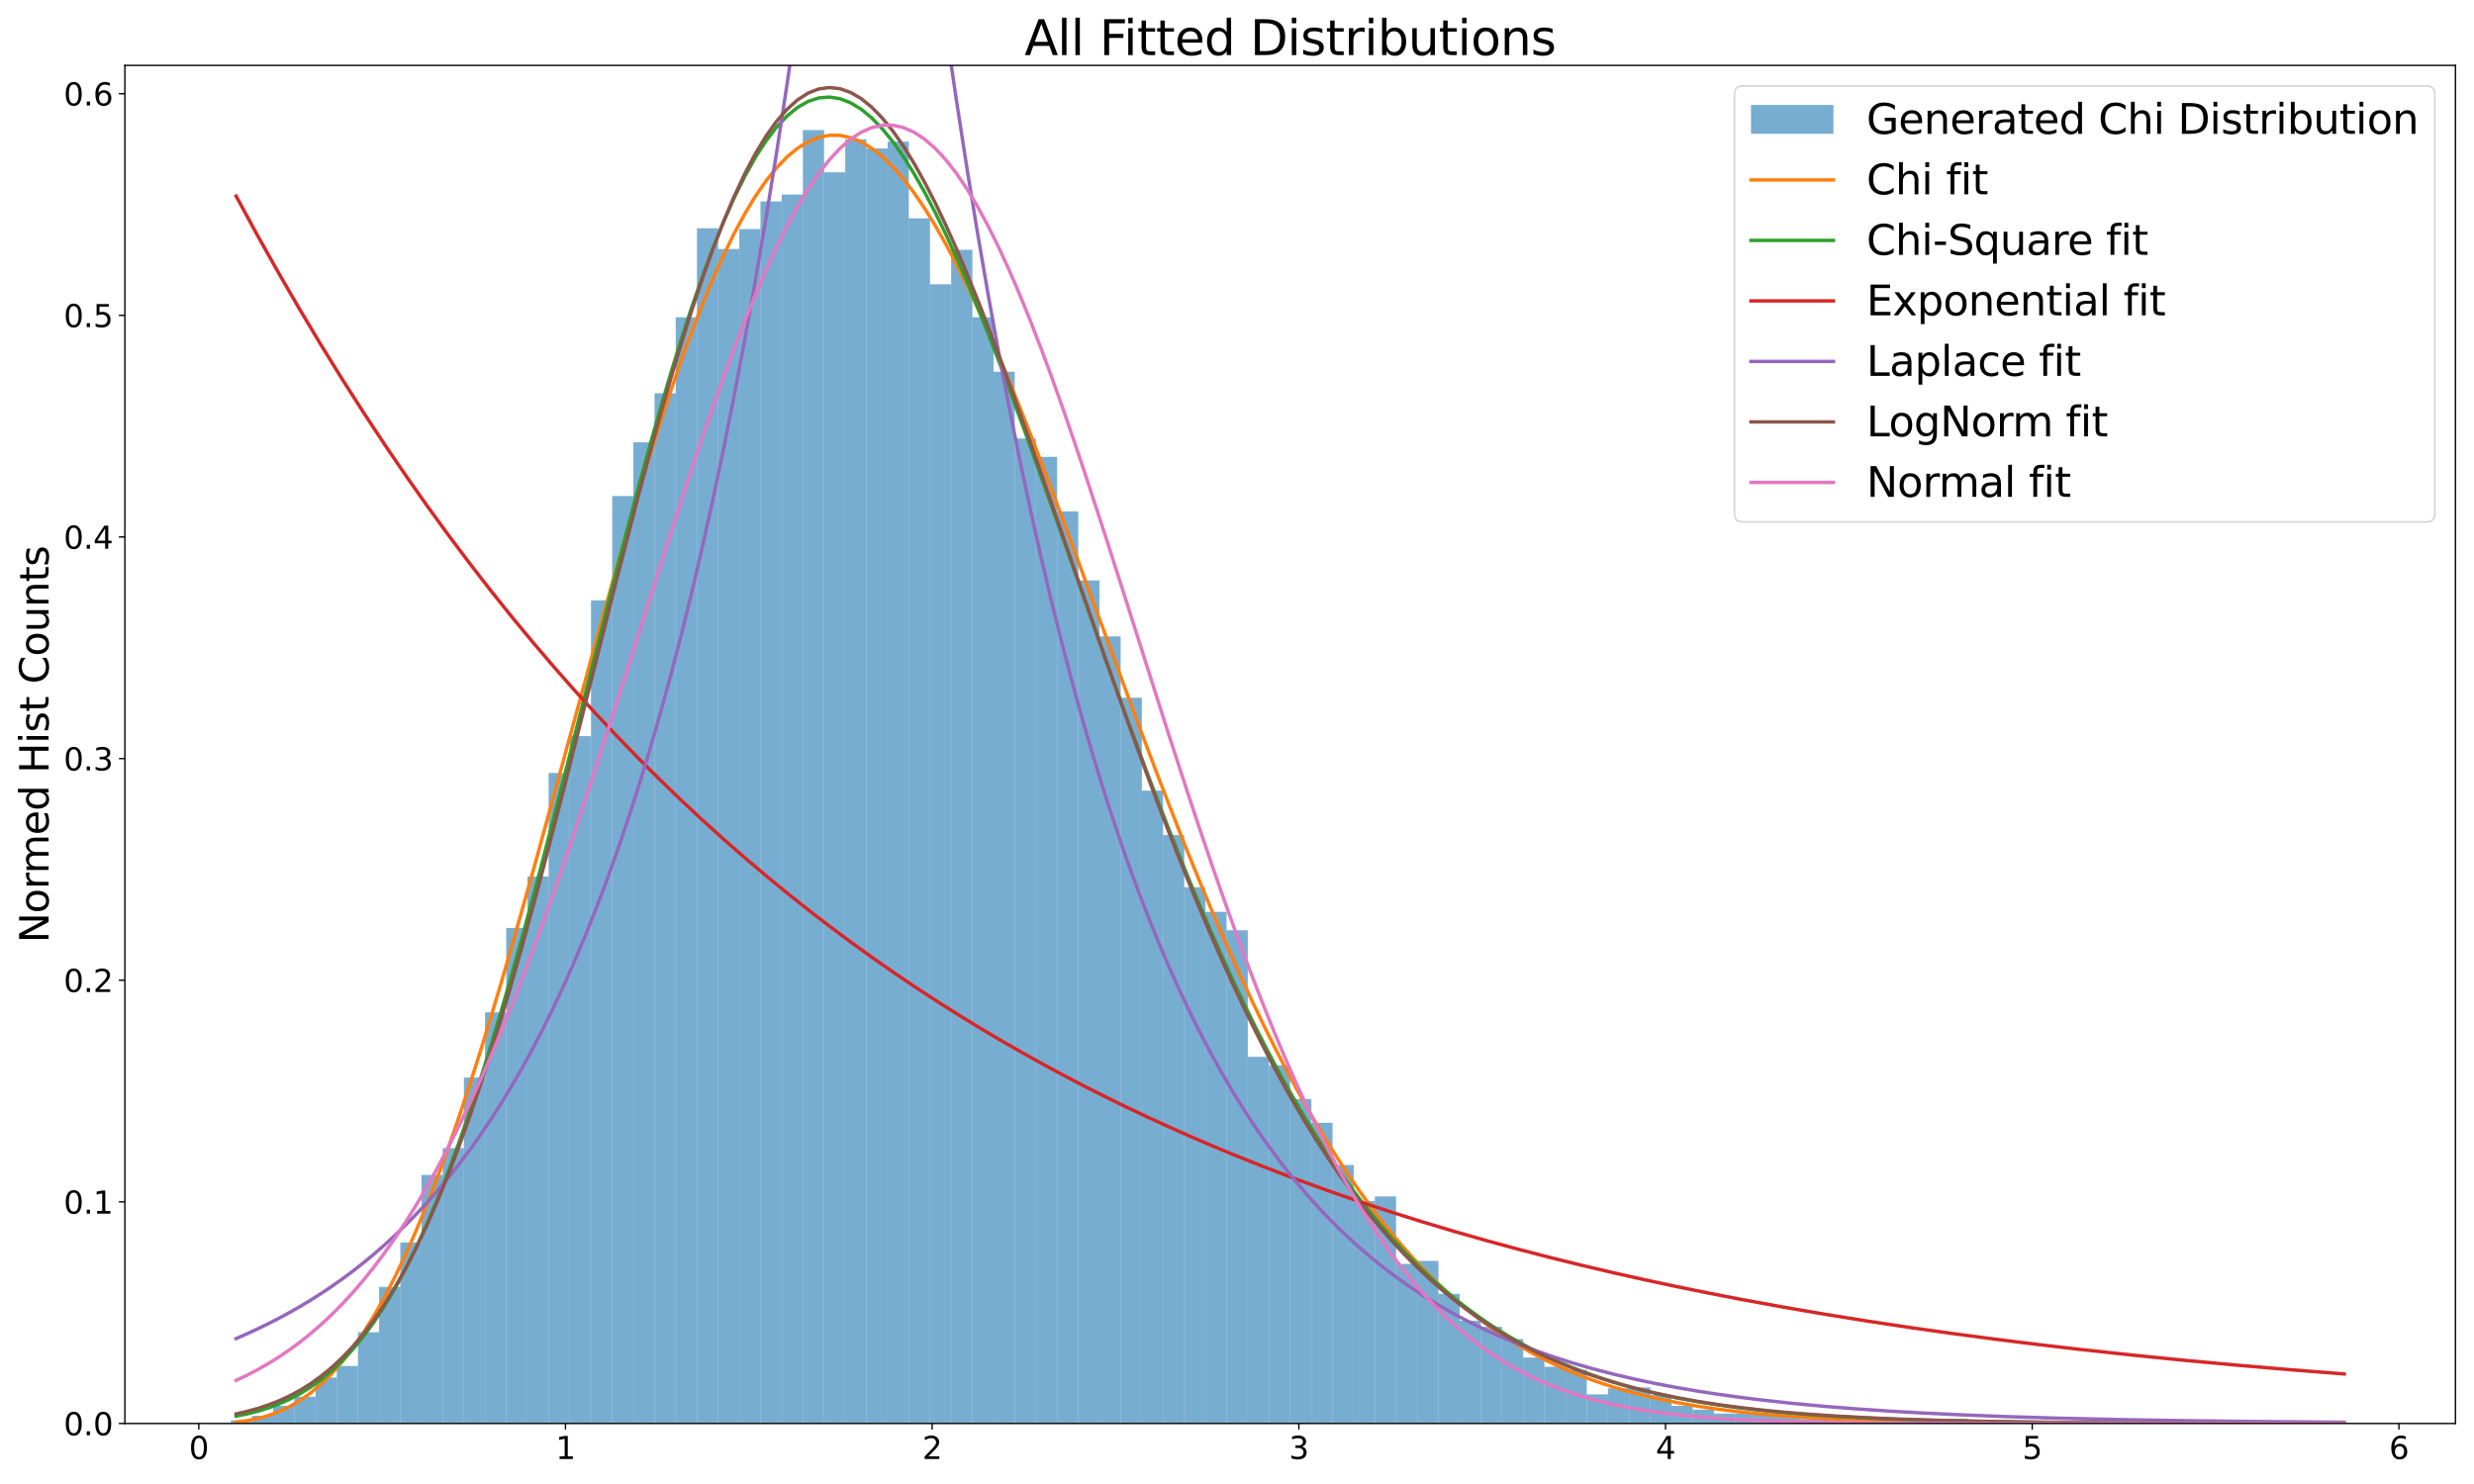 <?xml version="1.0" encoding="utf-8" standalone="no"?>
<!DOCTYPE svg PUBLIC "-//W3C//DTD SVG 1.1//EN"
  "http://www.w3.org/Graphics/SVG/1.1/DTD/svg11.dtd">
<svg xmlns:xlink="http://www.w3.org/1999/xlink" width="1440pt" height="864pt" viewBox="0 0 1440 864" xmlns="http://www.w3.org/2000/svg" version="1.1">
 <defs>
  <style type="text/css">*{stroke-linejoin: round; stroke-linecap: butt}</style>
 </defs>
 <g id="figure_1">
  <g id="patch_1">
   <path d="M 0 864 
L 1440 864 
L 1440 0 
L 0 0 
z
" style="fill: #ffffff"/>
  </g>
  <g id="axes_1">
   <g id="patch_2">
    <path d="M 72.685 828.779 
L 1429.2 828.779 
L 1429.2 38.076 
L 72.685 38.076 
z
" style="fill: #ffffff"/>
   </g>
   <g id="patch_3">
    <path d="M 134.345 828.779 
L 146.677 828.779 
L 146.677 826.993 
L 134.345 826.993 
z
" clip-path="url(#peee4a038d3)" style="fill: #1f77b4; opacity: 0.6"/>
   </g>
   <g id="patch_4">
    <path d="M 146.677 828.779 
L 159.009 828.779 
L 159.009 824.313 
L 146.677 824.313 
z
" clip-path="url(#peee4a038d3)" style="fill: #1f77b4; opacity: 0.6"/>
   </g>
   <g id="patch_5">
    <path d="M 159.009 828.779 
L 171.341 828.779 
L 171.341 818.506 
L 159.009 818.506 
z
" clip-path="url(#peee4a038d3)" style="fill: #1f77b4; opacity: 0.6"/>
   </g>
   <g id="patch_6">
    <path d="M 171.341 828.779 
L 183.673 828.779 
L 183.673 813.147 
L 171.341 813.147 
z
" clip-path="url(#peee4a038d3)" style="fill: #1f77b4; opacity: 0.6"/>
   </g>
   <g id="patch_7">
    <path d="M 183.673 828.779 
L 196.005 828.779 
L 196.005 801.98 
L 183.673 801.98 
z
" clip-path="url(#peee4a038d3)" style="fill: #1f77b4; opacity: 0.6"/>
   </g>
   <g id="patch_8">
    <path d="M 196.005 828.779 
L 208.337 828.779 
L 208.337 795.281 
L 196.005 795.281 
z
" clip-path="url(#peee4a038d3)" style="fill: #1f77b4; opacity: 0.6"/>
   </g>
   <g id="patch_9">
    <path d="M 208.337 828.779 
L 220.669 828.779 
L 220.669 775.628 
L 208.337 775.628 
z
" clip-path="url(#peee4a038d3)" style="fill: #1f77b4; opacity: 0.6"/>
   </g>
   <g id="patch_10">
    <path d="M 220.669 828.779 
L 233.001 828.779 
L 233.001 749.276 
L 220.669 749.276 
z
" clip-path="url(#peee4a038d3)" style="fill: #1f77b4; opacity: 0.6"/>
   </g>
   <g id="patch_11">
    <path d="M 233.001 828.779 
L 245.333 828.779 
L 245.333 723.37 
L 233.001 723.37 
z
" clip-path="url(#peee4a038d3)" style="fill: #1f77b4; opacity: 0.6"/>
   </g>
   <g id="patch_12">
    <path d="M 245.333 828.779 
L 257.665 828.779 
L 257.665 684.065 
L 245.333 684.065 
z
" clip-path="url(#peee4a038d3)" style="fill: #1f77b4; opacity: 0.6"/>
   </g>
   <g id="patch_13">
    <path d="M 257.665 828.779 
L 269.997 828.779 
L 269.997 668.432 
L 257.665 668.432 
z
" clip-path="url(#peee4a038d3)" style="fill: #1f77b4; opacity: 0.6"/>
   </g>
   <g id="patch_14">
    <path d="M 269.997 828.779 
L 282.328 828.779 
L 282.328 627.34 
L 269.997 627.34 
z
" clip-path="url(#peee4a038d3)" style="fill: #1f77b4; opacity: 0.6"/>
   </g>
   <g id="patch_15">
    <path d="M 282.328 828.779 
L 294.66 828.779 
L 294.66 589.375 
L 282.328 589.375 
z
" clip-path="url(#peee4a038d3)" style="fill: #1f77b4; opacity: 0.6"/>
   </g>
   <g id="patch_16">
    <path d="M 294.66 828.779 
L 306.992 828.779 
L 306.992 540.244 
L 294.66 540.244 
z
" clip-path="url(#peee4a038d3)" style="fill: #1f77b4; opacity: 0.6"/>
   </g>
   <g id="patch_17">
    <path d="M 306.992 828.779 
L 319.324 828.779 
L 319.324 510.318 
L 306.992 510.318 
z
" clip-path="url(#peee4a038d3)" style="fill: #1f77b4; opacity: 0.6"/>
   </g>
   <g id="patch_18">
    <path d="M 319.324 828.779 
L 331.656 828.779 
L 331.656 450.021 
L 319.324 450.021 
z
" clip-path="url(#peee4a038d3)" style="fill: #1f77b4; opacity: 0.6"/>
   </g>
   <g id="patch_19">
    <path d="M 331.656 828.779 
L 343.988 828.779 
L 343.988 428.581 
L 331.656 428.581 
z
" clip-path="url(#peee4a038d3)" style="fill: #1f77b4; opacity: 0.6"/>
   </g>
   <g id="patch_20">
    <path d="M 343.988 828.779 
L 356.32 828.779 
L 356.32 349.524 
L 343.988 349.524 
z
" clip-path="url(#peee4a038d3)" style="fill: #1f77b4; opacity: 0.6"/>
   </g>
   <g id="patch_21">
    <path d="M 356.32 828.779 
L 368.652 828.779 
L 368.652 288.78 
L 356.32 288.78 
z
" clip-path="url(#peee4a038d3)" style="fill: #1f77b4; opacity: 0.6"/>
   </g>
   <g id="patch_22">
    <path d="M 368.652 828.779 
L 380.984 828.779 
L 380.984 257.515 
L 368.652 257.515 
z
" clip-path="url(#peee4a038d3)" style="fill: #1f77b4; opacity: 0.6"/>
   </g>
   <g id="patch_23">
    <path d="M 380.984 828.779 
L 393.316 828.779 
L 393.316 228.929 
L 380.984 228.929 
z
" clip-path="url(#peee4a038d3)" style="fill: #1f77b4; opacity: 0.6"/>
   </g>
   <g id="patch_24">
    <path d="M 393.316 828.779 
L 405.648 828.779 
L 405.648 184.711 
L 393.316 184.711 
z
" clip-path="url(#peee4a038d3)" style="fill: #1f77b4; opacity: 0.6"/>
   </g>
   <g id="patch_25">
    <path d="M 405.648 828.779 
L 417.98 828.779 
L 417.98 132.899 
L 405.648 132.899 
z
" clip-path="url(#peee4a038d3)" style="fill: #1f77b4; opacity: 0.6"/>
   </g>
   <g id="patch_26">
    <path d="M 417.98 828.779 
L 430.312 828.779 
L 430.312 144.959 
L 417.98 144.959 
z
" clip-path="url(#peee4a038d3)" style="fill: #1f77b4; opacity: 0.6"/>
   </g>
   <g id="patch_27">
    <path d="M 430.312 828.779 
L 442.644 828.779 
L 442.644 133.346 
L 430.312 133.346 
z
" clip-path="url(#peee4a038d3)" style="fill: #1f77b4; opacity: 0.6"/>
   </g>
   <g id="patch_28">
    <path d="M 442.644 828.779 
L 454.976 828.779 
L 454.976 117.267 
L 442.644 117.267 
z
" clip-path="url(#peee4a038d3)" style="fill: #1f77b4; opacity: 0.6"/>
   </g>
   <g id="patch_29">
    <path d="M 454.976 828.779 
L 467.308 828.779 
L 467.308 113.247 
L 454.976 113.247 
z
" clip-path="url(#peee4a038d3)" style="fill: #1f77b4; opacity: 0.6"/>
   </g>
   <g id="patch_30">
    <path d="M 467.308 828.779 
L 479.64 828.779 
L 479.64 75.728 
L 467.308 75.728 
z
" clip-path="url(#peee4a038d3)" style="fill: #1f77b4; opacity: 0.6"/>
   </g>
   <g id="patch_31">
    <path d="M 479.64 828.779 
L 491.972 828.779 
L 491.972 100.294 
L 479.64 100.294 
z
" clip-path="url(#peee4a038d3)" style="fill: #1f77b4; opacity: 0.6"/>
   </g>
   <g id="patch_32">
    <path d="M 491.972 828.779 
L 504.304 828.779 
L 504.304 81.088 
L 491.972 81.088 
z
" clip-path="url(#peee4a038d3)" style="fill: #1f77b4; opacity: 0.6"/>
   </g>
   <g id="patch_33">
    <path d="M 504.304 828.779 
L 516.636 828.779 
L 516.636 86.448 
L 504.304 86.448 
z
" clip-path="url(#peee4a038d3)" style="fill: #1f77b4; opacity: 0.6"/>
   </g>
   <g id="patch_34">
    <path d="M 516.636 828.779 
L 528.968 828.779 
L 528.968 82.428 
L 516.636 82.428 
z
" clip-path="url(#peee4a038d3)" style="fill: #1f77b4; opacity: 0.6"/>
   </g>
   <g id="patch_35">
    <path d="M 528.968 828.779 
L 541.299 828.779 
L 541.299 127.093 
L 528.968 127.093 
z
" clip-path="url(#peee4a038d3)" style="fill: #1f77b4; opacity: 0.6"/>
   </g>
   <g id="patch_36">
    <path d="M 541.299 828.779 
L 553.631 828.779 
L 553.631 165.505 
L 541.299 165.505 
z
" clip-path="url(#peee4a038d3)" style="fill: #1f77b4; opacity: 0.6"/>
   </g>
   <g id="patch_37">
    <path d="M 553.631 828.779 
L 565.963 828.779 
L 565.963 145.406 
L 553.631 145.406 
z
" clip-path="url(#peee4a038d3)" style="fill: #1f77b4; opacity: 0.6"/>
   </g>
   <g id="patch_38">
    <path d="M 565.963 828.779 
L 578.295 828.779 
L 578.295 184.711 
L 565.963 184.711 
z
" clip-path="url(#peee4a038d3)" style="fill: #1f77b4; opacity: 0.6"/>
   </g>
   <g id="patch_39">
    <path d="M 578.295 828.779 
L 590.627 828.779 
L 590.627 216.423 
L 578.295 216.423 
z
" clip-path="url(#peee4a038d3)" style="fill: #1f77b4; opacity: 0.6"/>
   </g>
   <g id="patch_40">
    <path d="M 590.627 828.779 
L 602.959 828.779 
L 602.959 255.281 
L 590.627 255.281 
z
" clip-path="url(#peee4a038d3)" style="fill: #1f77b4; opacity: 0.6"/>
   </g>
   <g id="patch_41">
    <path d="M 602.959 828.779 
L 615.291 828.779 
L 615.291 266.001 
L 602.959 266.001 
z
" clip-path="url(#peee4a038d3)" style="fill: #1f77b4; opacity: 0.6"/>
   </g>
   <g id="patch_42">
    <path d="M 615.291 828.779 
L 627.623 828.779 
L 627.623 297.713 
L 615.291 297.713 
z
" clip-path="url(#peee4a038d3)" style="fill: #1f77b4; opacity: 0.6"/>
   </g>
   <g id="patch_43">
    <path d="M 627.623 828.779 
L 639.955 828.779 
L 639.955 337.911 
L 627.623 337.911 
z
" clip-path="url(#peee4a038d3)" style="fill: #1f77b4; opacity: 0.6"/>
   </g>
   <g id="patch_44">
    <path d="M 639.955 828.779 
L 652.287 828.779 
L 652.287 370.517 
L 639.955 370.517 
z
" clip-path="url(#peee4a038d3)" style="fill: #1f77b4; opacity: 0.6"/>
   </g>
   <g id="patch_45">
    <path d="M 652.287 828.779 
L 664.619 828.779 
L 664.619 406.249 
L 652.287 406.249 
z
" clip-path="url(#peee4a038d3)" style="fill: #1f77b4; opacity: 0.6"/>
   </g>
   <g id="patch_46">
    <path d="M 664.619 828.779 
L 676.951 828.779 
L 676.951 460.293 
L 664.619 460.293 
z
" clip-path="url(#peee4a038d3)" style="fill: #1f77b4; opacity: 0.6"/>
   </g>
   <g id="patch_47">
    <path d="M 676.951 828.779 
L 689.283 828.779 
L 689.283 486.199 
L 676.951 486.199 
z
" clip-path="url(#peee4a038d3)" style="fill: #1f77b4; opacity: 0.6"/>
   </g>
   <g id="patch_48">
    <path d="M 689.283 828.779 
L 701.615 828.779 
L 701.615 516.571 
L 689.283 516.571 
z
" clip-path="url(#peee4a038d3)" style="fill: #1f77b4; opacity: 0.6"/>
   </g>
   <g id="patch_49">
    <path d="M 701.615 828.779 
L 713.947 828.779 
L 713.947 530.864 
L 701.615 530.864 
z
" clip-path="url(#peee4a038d3)" style="fill: #1f77b4; opacity: 0.6"/>
   </g>
   <g id="patch_50">
    <path d="M 713.947 828.779 
L 726.279 828.779 
L 726.279 541.584 
L 713.947 541.584 
z
" clip-path="url(#peee4a038d3)" style="fill: #1f77b4; opacity: 0.6"/>
   </g>
   <g id="patch_51">
    <path d="M 726.279 828.779 
L 738.611 828.779 
L 738.611 615.281 
L 726.279 615.281 
z
" clip-path="url(#peee4a038d3)" style="fill: #1f77b4; opacity: 0.6"/>
   </g>
   <g id="patch_52">
    <path d="M 738.611 828.779 
L 750.943 828.779 
L 750.943 620.194 
L 738.611 620.194 
z
" clip-path="url(#peee4a038d3)" style="fill: #1f77b4; opacity: 0.6"/>
   </g>
   <g id="patch_53">
    <path d="M 750.943 828.779 
L 763.275 828.779 
L 763.275 639.847 
L 750.943 639.847 
z
" clip-path="url(#peee4a038d3)" style="fill: #1f77b4; opacity: 0.6"/>
   </g>
   <g id="patch_54">
    <path d="M 763.275 828.779 
L 775.607 828.779 
L 775.607 653.693 
L 763.275 653.693 
z
" clip-path="url(#peee4a038d3)" style="fill: #1f77b4; opacity: 0.6"/>
   </g>
   <g id="patch_55">
    <path d="M 775.607 828.779 
L 787.939 828.779 
L 787.939 678.258 
L 775.607 678.258 
z
" clip-path="url(#peee4a038d3)" style="fill: #1f77b4; opacity: 0.6"/>
   </g>
   <g id="patch_56">
    <path d="M 787.939 828.779 
L 800.27 828.779 
L 800.27 699.251 
L 787.939 699.251 
z
" clip-path="url(#peee4a038d3)" style="fill: #1f77b4; opacity: 0.6"/>
   </g>
   <g id="patch_57">
    <path d="M 800.27 828.779 
L 812.602 828.779 
L 812.602 696.571 
L 800.27 696.571 
z
" clip-path="url(#peee4a038d3)" style="fill: #1f77b4; opacity: 0.6"/>
   </g>
   <g id="patch_58">
    <path d="M 812.602 828.779 
L 824.934 828.779 
L 824.934 735.876 
L 812.602 735.876 
z
" clip-path="url(#peee4a038d3)" style="fill: #1f77b4; opacity: 0.6"/>
   </g>
   <g id="patch_59">
    <path d="M 824.934 828.779 
L 837.266 828.779 
L 837.266 734.09 
L 824.934 734.09 
z
" clip-path="url(#peee4a038d3)" style="fill: #1f77b4; opacity: 0.6"/>
   </g>
   <g id="patch_60">
    <path d="M 837.266 828.779 
L 849.598 828.779 
L 849.598 753.296 
L 837.266 753.296 
z
" clip-path="url(#peee4a038d3)" style="fill: #1f77b4; opacity: 0.6"/>
   </g>
   <g id="patch_61">
    <path d="M 849.598 828.779 
L 861.93 828.779 
L 861.93 768.928 
L 849.598 768.928 
z
" clip-path="url(#peee4a038d3)" style="fill: #1f77b4; opacity: 0.6"/>
   </g>
   <g id="patch_62">
    <path d="M 861.93 828.779 
L 874.262 828.779 
L 874.262 772.502 
L 861.93 772.502 
z
" clip-path="url(#peee4a038d3)" style="fill: #1f77b4; opacity: 0.6"/>
   </g>
   <g id="patch_63">
    <path d="M 874.262 828.779 
L 886.594 828.779 
L 886.594 779.648 
L 874.262 779.648 
z
" clip-path="url(#peee4a038d3)" style="fill: #1f77b4; opacity: 0.6"/>
   </g>
   <g id="patch_64">
    <path d="M 886.594 828.779 
L 898.926 828.779 
L 898.926 790.368 
L 886.594 790.368 
z
" clip-path="url(#peee4a038d3)" style="fill: #1f77b4; opacity: 0.6"/>
   </g>
   <g id="patch_65">
    <path d="M 898.926 828.779 
L 911.258 828.779 
L 911.258 795.727 
L 898.926 795.727 
z
" clip-path="url(#peee4a038d3)" style="fill: #1f77b4; opacity: 0.6"/>
   </g>
   <g id="patch_66">
    <path d="M 911.258 828.779 
L 923.59 828.779 
L 923.59 797.514 
L 911.258 797.514 
z
" clip-path="url(#peee4a038d3)" style="fill: #1f77b4; opacity: 0.6"/>
   </g>
   <g id="patch_67">
    <path d="M 923.59 828.779 
L 935.922 828.779 
L 935.922 811.807 
L 923.59 811.807 
z
" clip-path="url(#peee4a038d3)" style="fill: #1f77b4; opacity: 0.6"/>
   </g>
   <g id="patch_68">
    <path d="M 935.922 828.779 
L 948.254 828.779 
L 948.254 808.233 
L 935.922 808.233 
z
" clip-path="url(#peee4a038d3)" style="fill: #1f77b4; opacity: 0.6"/>
   </g>
   <g id="patch_69">
    <path d="M 948.254 828.779 
L 960.586 828.779 
L 960.586 807.787 
L 948.254 807.787 
z
" clip-path="url(#peee4a038d3)" style="fill: #1f77b4; opacity: 0.6"/>
   </g>
   <g id="patch_70">
    <path d="M 960.586 828.779 
L 972.918 828.779 
L 972.918 812.253 
L 960.586 812.253 
z
" clip-path="url(#peee4a038d3)" style="fill: #1f77b4; opacity: 0.6"/>
   </g>
   <g id="patch_71">
    <path d="M 972.918 828.779 
L 985.25 828.779 
L 985.25 818.506 
L 972.918 818.506 
z
" clip-path="url(#peee4a038d3)" style="fill: #1f77b4; opacity: 0.6"/>
   </g>
   <g id="patch_72">
    <path d="M 985.25 828.779 
L 997.582 828.779 
L 997.582 820.74 
L 985.25 820.74 
z
" clip-path="url(#peee4a038d3)" style="fill: #1f77b4; opacity: 0.6"/>
   </g>
   <g id="patch_73">
    <path d="M 997.582 828.779 
L 1009.914 828.779 
L 1009.914 822.973 
L 997.582 822.973 
z
" clip-path="url(#peee4a038d3)" style="fill: #1f77b4; opacity: 0.6"/>
   </g>
   <g id="patch_74">
    <path d="M 1009.914 828.779 
L 1022.246 828.779 
L 1022.246 822.973 
L 1009.914 822.973 
z
" clip-path="url(#peee4a038d3)" style="fill: #1f77b4; opacity: 0.6"/>
   </g>
   <g id="patch_75">
    <path d="M 1022.246 828.779 
L 1034.578 828.779 
L 1034.578 822.973 
L 1022.246 822.973 
z
" clip-path="url(#peee4a038d3)" style="fill: #1f77b4; opacity: 0.6"/>
   </g>
   <g id="patch_76">
    <path d="M 1034.578 828.779 
L 1046.909 828.779 
L 1046.909 824.76 
L 1034.578 824.76 
z
" clip-path="url(#peee4a038d3)" style="fill: #1f77b4; opacity: 0.6"/>
   </g>
   <g id="patch_77">
    <path d="M 1046.909 828.779 
L 1059.241 828.779 
L 1059.241 826.099 
L 1046.909 826.099 
z
" clip-path="url(#peee4a038d3)" style="fill: #1f77b4; opacity: 0.6"/>
   </g>
   <g id="patch_78">
    <path d="M 1059.241 828.779 
L 1071.573 828.779 
L 1071.573 826.099 
L 1059.241 826.099 
z
" clip-path="url(#peee4a038d3)" style="fill: #1f77b4; opacity: 0.6"/>
   </g>
   <g id="patch_79">
    <path d="M 1071.573 828.779 
L 1083.905 828.779 
L 1083.905 827.439 
L 1071.573 827.439 
z
" clip-path="url(#peee4a038d3)" style="fill: #1f77b4; opacity: 0.6"/>
   </g>
   <g id="patch_80">
    <path d="M 1083.905 828.779 
L 1096.237 828.779 
L 1096.237 826.993 
L 1083.905 826.993 
z
" clip-path="url(#peee4a038d3)" style="fill: #1f77b4; opacity: 0.6"/>
   </g>
   <g id="patch_81">
    <path d="M 1096.237 828.779 
L 1108.569 828.779 
L 1108.569 826.993 
L 1096.237 826.993 
z
" clip-path="url(#peee4a038d3)" style="fill: #1f77b4; opacity: 0.6"/>
   </g>
   <g id="patch_82">
    <path d="M 1108.569 828.779 
L 1120.901 828.779 
L 1120.901 826.993 
L 1108.569 826.993 
z
" clip-path="url(#peee4a038d3)" style="fill: #1f77b4; opacity: 0.6"/>
   </g>
   <g id="patch_83">
    <path d="M 1120.901 828.779 
L 1133.233 828.779 
L 1133.233 827.439 
L 1120.901 827.439 
z
" clip-path="url(#peee4a038d3)" style="fill: #1f77b4; opacity: 0.6"/>
   </g>
   <g id="patch_84">
    <path d="M 1133.233 828.779 
L 1145.565 828.779 
L 1145.565 826.099 
L 1133.233 826.099 
z
" clip-path="url(#peee4a038d3)" style="fill: #1f77b4; opacity: 0.6"/>
   </g>
   <g id="patch_85">
    <path d="M 1145.565 828.779 
L 1157.897 828.779 
L 1157.897 827.886 
L 1145.565 827.886 
z
" clip-path="url(#peee4a038d3)" style="fill: #1f77b4; opacity: 0.6"/>
   </g>
   <g id="patch_86">
    <path d="M 1157.897 828.779 
L 1170.229 828.779 
L 1170.229 828.333 
L 1157.897 828.333 
z
" clip-path="url(#peee4a038d3)" style="fill: #1f77b4; opacity: 0.6"/>
   </g>
   <g id="patch_87">
    <path d="M 1170.229 828.779 
L 1182.561 828.779 
L 1182.561 828.779 
L 1170.229 828.779 
z
" clip-path="url(#peee4a038d3)" style="fill: #1f77b4; opacity: 0.6"/>
   </g>
   <g id="patch_88">
    <path d="M 1182.561 828.779 
L 1194.893 828.779 
L 1194.893 827.886 
L 1182.561 827.886 
z
" clip-path="url(#peee4a038d3)" style="fill: #1f77b4; opacity: 0.6"/>
   </g>
   <g id="patch_89">
    <path d="M 1194.893 828.779 
L 1207.225 828.779 
L 1207.225 828.779 
L 1194.893 828.779 
z
" clip-path="url(#peee4a038d3)" style="fill: #1f77b4; opacity: 0.6"/>
   </g>
   <g id="patch_90">
    <path d="M 1207.225 828.779 
L 1219.557 828.779 
L 1219.557 828.779 
L 1207.225 828.779 
z
" clip-path="url(#peee4a038d3)" style="fill: #1f77b4; opacity: 0.6"/>
   </g>
   <g id="patch_91">
    <path d="M 1219.557 828.779 
L 1231.889 828.779 
L 1231.889 828.779 
L 1219.557 828.779 
z
" clip-path="url(#peee4a038d3)" style="fill: #1f77b4; opacity: 0.6"/>
   </g>
   <g id="patch_92">
    <path d="M 1231.889 828.779 
L 1244.221 828.779 
L 1244.221 828.333 
L 1231.889 828.333 
z
" clip-path="url(#peee4a038d3)" style="fill: #1f77b4; opacity: 0.6"/>
   </g>
   <g id="patch_93">
    <path d="M 1244.221 828.779 
L 1256.553 828.779 
L 1256.553 828.779 
L 1244.221 828.779 
z
" clip-path="url(#peee4a038d3)" style="fill: #1f77b4; opacity: 0.6"/>
   </g>
   <g id="patch_94">
    <path d="M 1256.553 828.779 
L 1268.885 828.779 
L 1268.885 828.779 
L 1256.553 828.779 
z
" clip-path="url(#peee4a038d3)" style="fill: #1f77b4; opacity: 0.6"/>
   </g>
   <g id="patch_95">
    <path d="M 1268.885 828.779 
L 1281.217 828.779 
L 1281.217 828.779 
L 1268.885 828.779 
z
" clip-path="url(#peee4a038d3)" style="fill: #1f77b4; opacity: 0.6"/>
   </g>
   <g id="patch_96">
    <path d="M 1281.217 828.779 
L 1293.549 828.779 
L 1293.549 828.779 
L 1281.217 828.779 
z
" clip-path="url(#peee4a038d3)" style="fill: #1f77b4; opacity: 0.6"/>
   </g>
   <g id="patch_97">
    <path d="M 1293.549 828.779 
L 1305.88 828.779 
L 1305.88 828.779 
L 1293.549 828.779 
z
" clip-path="url(#peee4a038d3)" style="fill: #1f77b4; opacity: 0.6"/>
   </g>
   <g id="patch_98">
    <path d="M 1305.88 828.779 
L 1318.212 828.779 
L 1318.212 828.779 
L 1305.88 828.779 
z
" clip-path="url(#peee4a038d3)" style="fill: #1f77b4; opacity: 0.6"/>
   </g>
   <g id="patch_99">
    <path d="M 1318.212 828.779 
L 1330.544 828.779 
L 1330.544 828.779 
L 1318.212 828.779 
z
" clip-path="url(#peee4a038d3)" style="fill: #1f77b4; opacity: 0.6"/>
   </g>
   <g id="patch_100">
    <path d="M 1330.544 828.779 
L 1342.876 828.779 
L 1342.876 828.779 
L 1330.544 828.779 
z
" clip-path="url(#peee4a038d3)" style="fill: #1f77b4; opacity: 0.6"/>
   </g>
   <g id="patch_101">
    <path d="M 1342.876 828.779 
L 1355.208 828.779 
L 1355.208 828.779 
L 1342.876 828.779 
z
" clip-path="url(#peee4a038d3)" style="fill: #1f77b4; opacity: 0.6"/>
   </g>
   <g id="patch_102">
    <path d="M 1355.208 828.779 
L 1367.54 828.779 
L 1367.54 828.333 
L 1355.208 828.333 
z
" clip-path="url(#peee4a038d3)" style="fill: #1f77b4; opacity: 0.6"/>
   </g>
   <g id="matplotlib.axis_1">
    <g id="xtick_1">
     <g id="line2d_1">
      <defs>
       <path id="m833e421930" d="M 0 0 
L 0 3.5 
" style="stroke: #000000; stroke-width: 0.8"/>
      </defs>
      <g>
       <use xlink:href="#m833e421930" x="115.698" y="828.779" style="stroke: #000000; stroke-width: 0.8"/>
      </g>
     </g>
     <g id="text_1">
      <!-- 0 -->
      <g transform="translate(109.971 849.457) scale(0.18 -0.18)">
       <defs>
        <path id="DejaVuSans-30" d="M 2034 4250 
Q 1547 4250 1301 3770 
Q 1056 3291 1056 2328 
Q 1056 1369 1301 889 
Q 1547 409 2034 409 
Q 2525 409 2770 889 
Q 3016 1369 3016 2328 
Q 3016 3291 2770 3770 
Q 2525 4250 2034 4250 
z
M 2034 4750 
Q 2819 4750 3233 4129 
Q 3647 3509 3647 2328 
Q 3647 1150 3233 529 
Q 2819 -91 2034 -91 
Q 1250 -91 836 529 
Q 422 1150 422 2328 
Q 422 3509 836 4129 
Q 1250 4750 2034 4750 
z
" transform="scale(0.016)"/>
       </defs>
       <use xlink:href="#DejaVuSans-30"/>
      </g>
     </g>
    </g>
    <g id="xtick_2">
     <g id="line2d_2">
      <g>
       <use xlink:href="#m833e421930" x="329.131" y="828.779" style="stroke: #000000; stroke-width: 0.8"/>
      </g>
     </g>
     <g id="text_2">
      <!-- 1 -->
      <g transform="translate(323.405 849.457) scale(0.18 -0.18)">
       <defs>
        <path id="DejaVuSans-31" d="M 794 531 
L 1825 531 
L 1825 4091 
L 703 3866 
L 703 4441 
L 1819 4666 
L 2450 4666 
L 2450 531 
L 3481 531 
L 3481 0 
L 794 0 
L 794 531 
z
" transform="scale(0.016)"/>
       </defs>
       <use xlink:href="#DejaVuSans-31"/>
      </g>
     </g>
    </g>
    <g id="xtick_3">
     <g id="line2d_3">
      <g>
       <use xlink:href="#m833e421930" x="542.564" y="828.779" style="stroke: #000000; stroke-width: 0.8"/>
      </g>
     </g>
     <g id="text_3">
      <!-- 2 -->
      <g transform="translate(536.838 849.457) scale(0.18 -0.18)">
       <defs>
        <path id="DejaVuSans-32" d="M 1228 531 
L 3431 531 
L 3431 0 
L 469 0 
L 469 531 
Q 828 903 1448 1529 
Q 2069 2156 2228 2338 
Q 2531 2678 2651 2914 
Q 2772 3150 2772 3378 
Q 2772 3750 2511 3984 
Q 2250 4219 1831 4219 
Q 1534 4219 1204 4116 
Q 875 4013 500 3803 
L 500 4441 
Q 881 4594 1212 4672 
Q 1544 4750 1819 4750 
Q 2544 4750 2975 4387 
Q 3406 4025 3406 3419 
Q 3406 3131 3298 2873 
Q 3191 2616 2906 2266 
Q 2828 2175 2409 1742 
Q 1991 1309 1228 531 
z
" transform="scale(0.016)"/>
       </defs>
       <use xlink:href="#DejaVuSans-32"/>
      </g>
     </g>
    </g>
    <g id="xtick_4">
     <g id="line2d_4">
      <g>
       <use xlink:href="#m833e421930" x="755.998" y="828.779" style="stroke: #000000; stroke-width: 0.8"/>
      </g>
     </g>
     <g id="text_4">
      <!-- 3 -->
      <g transform="translate(750.271 849.457) scale(0.18 -0.18)">
       <defs>
        <path id="DejaVuSans-33" d="M 2597 2516 
Q 3050 2419 3304 2112 
Q 3559 1806 3559 1356 
Q 3559 666 3084 287 
Q 2609 -91 1734 -91 
Q 1441 -91 1130 -33 
Q 819 25 488 141 
L 488 750 
Q 750 597 1062 519 
Q 1375 441 1716 441 
Q 2309 441 2620 675 
Q 2931 909 2931 1356 
Q 2931 1769 2642 2001 
Q 2353 2234 1838 2234 
L 1294 2234 
L 1294 2753 
L 1863 2753 
Q 2328 2753 2575 2939 
Q 2822 3125 2822 3475 
Q 2822 3834 2567 4026 
Q 2313 4219 1838 4219 
Q 1578 4219 1281 4162 
Q 984 4106 628 3988 
L 628 4550 
Q 988 4650 1302 4700 
Q 1616 4750 1894 4750 
Q 2613 4750 3031 4423 
Q 3450 4097 3450 3541 
Q 3450 3153 3228 2886 
Q 3006 2619 2597 2516 
z
" transform="scale(0.016)"/>
       </defs>
       <use xlink:href="#DejaVuSans-33"/>
      </g>
     </g>
    </g>
    <g id="xtick_5">
     <g id="line2d_5">
      <g>
       <use xlink:href="#m833e421930" x="969.431" y="828.779" style="stroke: #000000; stroke-width: 0.8"/>
      </g>
     </g>
     <g id="text_5">
      <!-- 4 -->
      <g transform="translate(963.705 849.457) scale(0.18 -0.18)">
       <defs>
        <path id="DejaVuSans-34" d="M 2419 4116 
L 825 1625 
L 2419 1625 
L 2419 4116 
z
M 2253 4666 
L 3047 4666 
L 3047 1625 
L 3713 1625 
L 3713 1100 
L 3047 1100 
L 3047 0 
L 2419 0 
L 2419 1100 
L 313 1100 
L 313 1709 
L 2253 4666 
z
" transform="scale(0.016)"/>
       </defs>
       <use xlink:href="#DejaVuSans-34"/>
      </g>
     </g>
    </g>
    <g id="xtick_6">
     <g id="line2d_6">
      <g>
       <use xlink:href="#m833e421930" x="1182.864" y="828.779" style="stroke: #000000; stroke-width: 0.8"/>
      </g>
     </g>
     <g id="text_6">
      <!-- 5 -->
      <g transform="translate(1177.138 849.457) scale(0.18 -0.18)">
       <defs>
        <path id="DejaVuSans-35" d="M 691 4666 
L 3169 4666 
L 3169 4134 
L 1269 4134 
L 1269 2991 
Q 1406 3038 1543 3061 
Q 1681 3084 1819 3084 
Q 2600 3084 3056 2656 
Q 3513 2228 3513 1497 
Q 3513 744 3044 326 
Q 2575 -91 1722 -91 
Q 1428 -91 1123 -41 
Q 819 9 494 109 
L 494 744 
Q 775 591 1075 516 
Q 1375 441 1709 441 
Q 2250 441 2565 725 
Q 2881 1009 2881 1497 
Q 2881 1984 2565 2268 
Q 2250 2553 1709 2553 
Q 1456 2553 1204 2497 
Q 953 2441 691 2322 
L 691 4666 
z
" transform="scale(0.016)"/>
       </defs>
       <use xlink:href="#DejaVuSans-35"/>
      </g>
     </g>
    </g>
    <g id="xtick_7">
     <g id="line2d_7">
      <g>
       <use xlink:href="#m833e421930" x="1396.298" y="828.779" style="stroke: #000000; stroke-width: 0.8"/>
      </g>
     </g>
     <g id="text_7">
      <!-- 6 -->
      <g transform="translate(1390.571 849.457) scale(0.18 -0.18)">
       <defs>
        <path id="DejaVuSans-36" d="M 2113 2584 
Q 1688 2584 1439 2293 
Q 1191 2003 1191 1497 
Q 1191 994 1439 701 
Q 1688 409 2113 409 
Q 2538 409 2786 701 
Q 3034 994 3034 1497 
Q 3034 2003 2786 2293 
Q 2538 2584 2113 2584 
z
M 3366 4563 
L 3366 3988 
Q 3128 4100 2886 4159 
Q 2644 4219 2406 4219 
Q 1781 4219 1451 3797 
Q 1122 3375 1075 2522 
Q 1259 2794 1537 2939 
Q 1816 3084 2150 3084 
Q 2853 3084 3261 2657 
Q 3669 2231 3669 1497 
Q 3669 778 3244 343 
Q 2819 -91 2113 -91 
Q 1303 -91 875 529 
Q 447 1150 447 2328 
Q 447 3434 972 4092 
Q 1497 4750 2381 4750 
Q 2619 4750 2861 4703 
Q 3103 4656 3366 4563 
z
" transform="scale(0.016)"/>
       </defs>
       <use xlink:href="#DejaVuSans-36"/>
      </g>
     </g>
    </g>
   </g>
   <g id="matplotlib.axis_2">
    <g id="ytick_1">
     <g id="line2d_8">
      <defs>
       <path id="m2ed02f8d40" d="M 0 0 
L -3.5 0 
" style="stroke: #000000; stroke-width: 0.8"/>
      </defs>
      <g>
       <use xlink:href="#m2ed02f8d40" x="72.685" y="828.779" style="stroke: #000000; stroke-width: 0.8"/>
      </g>
     </g>
     <g id="text_8">
      <!-- 0.0 -->
      <g transform="translate(37.06 835.618) scale(0.18 -0.18)">
       <defs>
        <path id="DejaVuSans-2e" d="M 684 794 
L 1344 794 
L 1344 0 
L 684 0 
L 684 794 
z
" transform="scale(0.016)"/>
       </defs>
       <use xlink:href="#DejaVuSans-30"/>
       <use xlink:href="#DejaVuSans-2e" x="63.623"/>
       <use xlink:href="#DejaVuSans-30" x="95.41"/>
      </g>
     </g>
    </g>
    <g id="ytick_2">
     <g id="line2d_9">
      <g>
       <use xlink:href="#m2ed02f8d40" x="72.685" y="699.745" style="stroke: #000000; stroke-width: 0.8"/>
      </g>
     </g>
     <g id="text_9">
      <!-- 0.1 -->
      <g transform="translate(37.06 706.583) scale(0.18 -0.18)">
       <use xlink:href="#DejaVuSans-30"/>
       <use xlink:href="#DejaVuSans-2e" x="63.623"/>
       <use xlink:href="#DejaVuSans-31" x="95.41"/>
      </g>
     </g>
    </g>
    <g id="ytick_3">
     <g id="line2d_10">
      <g>
       <use xlink:href="#m2ed02f8d40" x="72.685" y="570.71" style="stroke: #000000; stroke-width: 0.8"/>
      </g>
     </g>
     <g id="text_10">
      <!-- 0.2 -->
      <g transform="translate(37.06 577.549) scale(0.18 -0.18)">
       <use xlink:href="#DejaVuSans-30"/>
       <use xlink:href="#DejaVuSans-2e" x="63.623"/>
       <use xlink:href="#DejaVuSans-32" x="95.41"/>
      </g>
     </g>
    </g>
    <g id="ytick_4">
     <g id="line2d_11">
      <g>
       <use xlink:href="#m2ed02f8d40" x="72.685" y="441.675" style="stroke: #000000; stroke-width: 0.8"/>
      </g>
     </g>
     <g id="text_11">
      <!-- 0.3 -->
      <g transform="translate(37.06 448.514) scale(0.18 -0.18)">
       <use xlink:href="#DejaVuSans-30"/>
       <use xlink:href="#DejaVuSans-2e" x="63.623"/>
       <use xlink:href="#DejaVuSans-33" x="95.41"/>
      </g>
     </g>
    </g>
    <g id="ytick_5">
     <g id="line2d_12">
      <g>
       <use xlink:href="#m2ed02f8d40" x="72.685" y="312.641" style="stroke: #000000; stroke-width: 0.8"/>
      </g>
     </g>
     <g id="text_12">
      <!-- 0.4 -->
      <g transform="translate(37.06 319.479) scale(0.18 -0.18)">
       <use xlink:href="#DejaVuSans-30"/>
       <use xlink:href="#DejaVuSans-2e" x="63.623"/>
       <use xlink:href="#DejaVuSans-34" x="95.41"/>
      </g>
     </g>
    </g>
    <g id="ytick_6">
     <g id="line2d_13">
      <g>
       <use xlink:href="#m2ed02f8d40" x="72.685" y="183.606" style="stroke: #000000; stroke-width: 0.8"/>
      </g>
     </g>
     <g id="text_13">
      <!-- 0.5 -->
      <g transform="translate(37.06 190.444) scale(0.18 -0.18)">
       <use xlink:href="#DejaVuSans-30"/>
       <use xlink:href="#DejaVuSans-2e" x="63.623"/>
       <use xlink:href="#DejaVuSans-35" x="95.41"/>
      </g>
     </g>
    </g>
    <g id="ytick_7">
     <g id="line2d_14">
      <g>
       <use xlink:href="#m2ed02f8d40" x="72.685" y="54.571" style="stroke: #000000; stroke-width: 0.8"/>
      </g>
     </g>
     <g id="text_14">
      <!-- 0.6 -->
      <g transform="translate(37.06 61.41) scale(0.18 -0.18)">
       <use xlink:href="#DejaVuSans-30"/>
       <use xlink:href="#DejaVuSans-2e" x="63.623"/>
       <use xlink:href="#DejaVuSans-36" x="95.41"/>
      </g>
     </g>
    </g>
    <g id="text_15">
     <!-- Normed Hist Counts -->
     <g transform="translate(28.276 548.967) rotate(-90) scale(0.23 -0.23)">
      <defs>
       <path id="DejaVuSans-4e" d="M 628 4666 
L 1478 4666 
L 3547 763 
L 3547 4666 
L 4159 4666 
L 4159 0 
L 3309 0 
L 1241 3903 
L 1241 0 
L 628 0 
L 628 4666 
z
" transform="scale(0.016)"/>
       <path id="DejaVuSans-6f" d="M 1959 3097 
Q 1497 3097 1228 2736 
Q 959 2375 959 1747 
Q 959 1119 1226 758 
Q 1494 397 1959 397 
Q 2419 397 2687 759 
Q 2956 1122 2956 1747 
Q 2956 2369 2687 2733 
Q 2419 3097 1959 3097 
z
M 1959 3584 
Q 2709 3584 3137 3096 
Q 3566 2609 3566 1747 
Q 3566 888 3137 398 
Q 2709 -91 1959 -91 
Q 1206 -91 779 398 
Q 353 888 353 1747 
Q 353 2609 779 3096 
Q 1206 3584 1959 3584 
z
" transform="scale(0.016)"/>
       <path id="DejaVuSans-72" d="M 2631 2963 
Q 2534 3019 2420 3045 
Q 2306 3072 2169 3072 
Q 1681 3072 1420 2755 
Q 1159 2438 1159 1844 
L 1159 0 
L 581 0 
L 581 3500 
L 1159 3500 
L 1159 2956 
Q 1341 3275 1631 3429 
Q 1922 3584 2338 3584 
Q 2397 3584 2469 3576 
Q 2541 3569 2628 3553 
L 2631 2963 
z
" transform="scale(0.016)"/>
       <path id="DejaVuSans-6d" d="M 3328 2828 
Q 3544 3216 3844 3400 
Q 4144 3584 4550 3584 
Q 5097 3584 5394 3201 
Q 5691 2819 5691 2113 
L 5691 0 
L 5113 0 
L 5113 2094 
Q 5113 2597 4934 2840 
Q 4756 3084 4391 3084 
Q 3944 3084 3684 2787 
Q 3425 2491 3425 1978 
L 3425 0 
L 2847 0 
L 2847 2094 
Q 2847 2600 2669 2842 
Q 2491 3084 2119 3084 
Q 1678 3084 1418 2786 
Q 1159 2488 1159 1978 
L 1159 0 
L 581 0 
L 581 3500 
L 1159 3500 
L 1159 2956 
Q 1356 3278 1631 3431 
Q 1906 3584 2284 3584 
Q 2666 3584 2933 3390 
Q 3200 3197 3328 2828 
z
" transform="scale(0.016)"/>
       <path id="DejaVuSans-65" d="M 3597 1894 
L 3597 1613 
L 953 1613 
Q 991 1019 1311 708 
Q 1631 397 2203 397 
Q 2534 397 2845 478 
Q 3156 559 3463 722 
L 3463 178 
Q 3153 47 2828 -22 
Q 2503 -91 2169 -91 
Q 1331 -91 842 396 
Q 353 884 353 1716 
Q 353 2575 817 3079 
Q 1281 3584 2069 3584 
Q 2775 3584 3186 3129 
Q 3597 2675 3597 1894 
z
M 3022 2063 
Q 3016 2534 2758 2815 
Q 2500 3097 2075 3097 
Q 1594 3097 1305 2825 
Q 1016 2553 972 2059 
L 3022 2063 
z
" transform="scale(0.016)"/>
       <path id="DejaVuSans-64" d="M 2906 2969 
L 2906 4863 
L 3481 4863 
L 3481 0 
L 2906 0 
L 2906 525 
Q 2725 213 2448 61 
Q 2172 -91 1784 -91 
Q 1150 -91 751 415 
Q 353 922 353 1747 
Q 353 2572 751 3078 
Q 1150 3584 1784 3584 
Q 2172 3584 2448 3432 
Q 2725 3281 2906 2969 
z
M 947 1747 
Q 947 1113 1208 752 
Q 1469 391 1925 391 
Q 2381 391 2643 752 
Q 2906 1113 2906 1747 
Q 2906 2381 2643 2742 
Q 2381 3103 1925 3103 
Q 1469 3103 1208 2742 
Q 947 2381 947 1747 
z
" transform="scale(0.016)"/>
       <path id="DejaVuSans-20" transform="scale(0.016)"/>
       <path id="DejaVuSans-48" d="M 628 4666 
L 1259 4666 
L 1259 2753 
L 3553 2753 
L 3553 4666 
L 4184 4666 
L 4184 0 
L 3553 0 
L 3553 2222 
L 1259 2222 
L 1259 0 
L 628 0 
L 628 4666 
z
" transform="scale(0.016)"/>
       <path id="DejaVuSans-69" d="M 603 3500 
L 1178 3500 
L 1178 0 
L 603 0 
L 603 3500 
z
M 603 4863 
L 1178 4863 
L 1178 4134 
L 603 4134 
L 603 4863 
z
" transform="scale(0.016)"/>
       <path id="DejaVuSans-73" d="M 2834 3397 
L 2834 2853 
Q 2591 2978 2328 3040 
Q 2066 3103 1784 3103 
Q 1356 3103 1142 2972 
Q 928 2841 928 2578 
Q 928 2378 1081 2264 
Q 1234 2150 1697 2047 
L 1894 2003 
Q 2506 1872 2764 1633 
Q 3022 1394 3022 966 
Q 3022 478 2636 193 
Q 2250 -91 1575 -91 
Q 1294 -91 989 -36 
Q 684 19 347 128 
L 347 722 
Q 666 556 975 473 
Q 1284 391 1588 391 
Q 1994 391 2212 530 
Q 2431 669 2431 922 
Q 2431 1156 2273 1281 
Q 2116 1406 1581 1522 
L 1381 1569 
Q 847 1681 609 1914 
Q 372 2147 372 2553 
Q 372 3047 722 3315 
Q 1072 3584 1716 3584 
Q 2034 3584 2315 3537 
Q 2597 3491 2834 3397 
z
" transform="scale(0.016)"/>
       <path id="DejaVuSans-74" d="M 1172 4494 
L 1172 3500 
L 2356 3500 
L 2356 3053 
L 1172 3053 
L 1172 1153 
Q 1172 725 1289 603 
Q 1406 481 1766 481 
L 2356 481 
L 2356 0 
L 1766 0 
Q 1100 0 847 248 
Q 594 497 594 1153 
L 594 3053 
L 172 3053 
L 172 3500 
L 594 3500 
L 594 4494 
L 1172 4494 
z
" transform="scale(0.016)"/>
       <path id="DejaVuSans-43" d="M 4122 4306 
L 4122 3641 
Q 3803 3938 3442 4084 
Q 3081 4231 2675 4231 
Q 1875 4231 1450 3742 
Q 1025 3253 1025 2328 
Q 1025 1406 1450 917 
Q 1875 428 2675 428 
Q 3081 428 3442 575 
Q 3803 722 4122 1019 
L 4122 359 
Q 3791 134 3420 21 
Q 3050 -91 2638 -91 
Q 1578 -91 968 557 
Q 359 1206 359 2328 
Q 359 3453 968 4101 
Q 1578 4750 2638 4750 
Q 3056 4750 3426 4639 
Q 3797 4528 4122 4306 
z
" transform="scale(0.016)"/>
       <path id="DejaVuSans-75" d="M 544 1381 
L 544 3500 
L 1119 3500 
L 1119 1403 
Q 1119 906 1312 657 
Q 1506 409 1894 409 
Q 2359 409 2629 706 
Q 2900 1003 2900 1516 
L 2900 3500 
L 3475 3500 
L 3475 0 
L 2900 0 
L 2900 538 
Q 2691 219 2414 64 
Q 2138 -91 1772 -91 
Q 1169 -91 856 284 
Q 544 659 544 1381 
z
M 1991 3584 
L 1991 3584 
z
" transform="scale(0.016)"/>
       <path id="DejaVuSans-6e" d="M 3513 2113 
L 3513 0 
L 2938 0 
L 2938 2094 
Q 2938 2591 2744 2837 
Q 2550 3084 2163 3084 
Q 1697 3084 1428 2787 
Q 1159 2491 1159 1978 
L 1159 0 
L 581 0 
L 581 3500 
L 1159 3500 
L 1159 2956 
Q 1366 3272 1645 3428 
Q 1925 3584 2291 3584 
Q 2894 3584 3203 3211 
Q 3513 2838 3513 2113 
z
" transform="scale(0.016)"/>
      </defs>
      <use xlink:href="#DejaVuSans-4e"/>
      <use xlink:href="#DejaVuSans-6f" x="74.805"/>
      <use xlink:href="#DejaVuSans-72" x="135.986"/>
      <use xlink:href="#DejaVuSans-6d" x="175.35"/>
      <use xlink:href="#DejaVuSans-65" x="272.762"/>
      <use xlink:href="#DejaVuSans-64" x="334.285"/>
      <use xlink:href="#DejaVuSans-20" x="397.762"/>
      <use xlink:href="#DejaVuSans-48" x="429.549"/>
      <use xlink:href="#DejaVuSans-69" x="504.744"/>
      <use xlink:href="#DejaVuSans-73" x="532.527"/>
      <use xlink:href="#DejaVuSans-74" x="584.627"/>
      <use xlink:href="#DejaVuSans-20" x="623.836"/>
      <use xlink:href="#DejaVuSans-43" x="655.623"/>
      <use xlink:href="#DejaVuSans-6f" x="725.447"/>
      <use xlink:href="#DejaVuSans-75" x="786.629"/>
      <use xlink:href="#DejaVuSans-6e" x="850.008"/>
      <use xlink:href="#DejaVuSans-74" x="913.387"/>
      <use xlink:href="#DejaVuSans-73" x="952.596"/>
     </g>
    </g>
   </g>
   <g id="line2d_15">
    <path d="M 137.428 827.958 
L 143.594 827.154 
L 149.76 825.945 
L 155.926 824.251 
L 162.092 821.995 
L 168.258 819.104 
L 174.424 815.51 
L 180.59 811.15 
L 186.756 805.967 
L 192.922 799.909 
L 199.088 792.935 
L 205.254 785.006 
L 211.42 776.095 
L 217.586 766.181 
L 223.752 755.251 
L 229.918 743.302 
L 236.084 730.337 
L 242.25 716.37 
L 248.416 701.42 
L 254.582 685.516 
L 260.748 668.696 
L 266.914 651.002 
L 273.08 632.488 
L 279.246 613.21 
L 285.411 593.233 
L 291.577 572.628 
L 297.743 551.471 
L 310.075 507.823 
L 322.407 462.976 
L 347.071 372.645 
L 359.403 328.673 
L 365.569 307.313 
L 371.735 286.49 
L 377.901 266.289 
L 384.067 246.795 
L 390.233 228.084 
L 396.399 210.233 
L 402.565 193.309 
L 408.731 177.378 
L 414.897 162.497 
L 421.063 148.72 
L 427.229 136.093 
L 433.395 124.657 
L 439.561 114.445 
L 445.727 105.485 
L 451.893 97.799 
L 458.059 91.401 
L 464.225 86.3 
L 470.391 82.498 
L 476.557 79.99 
L 482.723 78.768 
L 488.889 78.815 
L 495.055 80.11 
L 501.221 82.627 
L 507.387 86.336 
L 513.553 91.2 
L 519.719 97.18 
L 525.885 104.232 
L 532.051 112.309 
L 538.216 121.362 
L 544.382 131.337 
L 550.548 142.18 
L 556.714 153.834 
L 562.88 166.24 
L 569.046 179.339 
L 575.212 193.07 
L 581.378 207.373 
L 587.544 222.187 
L 593.71 237.452 
L 599.876 253.108 
L 612.208 285.357 
L 624.54 318.478 
L 661.536 418.926 
L 673.868 451.567 
L 686.2 483.287 
L 692.366 498.726 
L 698.532 513.849 
L 704.698 528.634 
L 710.864 543.061 
L 717.03 557.111 
L 723.196 570.77 
L 729.362 584.024 
L 735.528 596.864 
L 741.694 609.281 
L 747.86 621.269 
L 754.026 632.824 
L 760.192 643.944 
L 766.358 654.627 
L 772.524 664.875 
L 778.69 674.692 
L 784.856 684.08 
L 791.021 693.046 
L 797.187 701.595 
L 803.353 709.735 
L 809.519 717.476 
L 815.685 724.825 
L 821.851 731.794 
L 828.017 738.392 
L 834.183 744.632 
L 840.349 750.524 
L 846.515 756.081 
L 852.681 761.315 
L 858.847 766.237 
L 865.013 770.862 
L 871.179 775.2 
L 877.345 779.266 
L 883.511 783.07 
L 889.677 786.626 
L 895.843 789.945 
L 902.009 793.04 
L 908.175 795.922 
L 914.341 798.603 
L 920.507 801.093 
L 926.673 803.403 
L 932.839 805.545 
L 939.005 807.527 
L 945.171 809.36 
L 951.337 811.052 
L 957.503 812.614 
L 963.669 814.052 
L 976.001 816.593 
L 988.333 818.736 
L 1000.665 820.535 
L 1012.997 822.039 
L 1025.329 823.289 
L 1037.661 824.326 
L 1049.992 825.18 
L 1068.49 826.184 
L 1086.988 826.924 
L 1105.486 827.464 
L 1130.15 827.96 
L 1160.98 828.335 
L 1204.142 828.598 
L 1271.968 828.739 
L 1364.457 828.775 
L 1364.457 828.775 
" clip-path="url(#peee4a038d3)" style="fill: none; stroke: #ff7f0e; stroke-width: 2; stroke-linecap: square"/>
   </g>
   <g id="line2d_16">
    <path d="M 137.428 824.516 
L 143.594 823.255 
L 149.76 821.702 
L 155.926 819.808 
L 162.092 817.522 
L 168.258 814.79 
L 174.424 811.554 
L 180.59 807.756 
L 186.756 803.335 
L 192.922 798.23 
L 199.088 792.382 
L 205.254 785.732 
L 211.42 778.227 
L 217.586 769.814 
L 223.752 760.447 
L 229.918 750.087 
L 236.084 738.701 
L 242.25 726.264 
L 248.416 712.759 
L 254.582 698.181 
L 260.748 682.534 
L 266.914 665.832 
L 273.08 648.1 
L 279.246 629.375 
L 285.411 609.705 
L 291.577 589.147 
L 297.743 567.77 
L 303.909 545.653 
L 310.075 522.882 
L 316.241 499.555 
L 328.573 451.65 
L 359.403 330.027 
L 365.569 306.363 
L 371.735 283.206 
L 377.901 260.676 
L 384.067 238.886 
L 390.233 217.947 
L 396.399 197.961 
L 402.565 179.025 
L 408.731 161.228 
L 414.897 144.651 
L 421.063 129.364 
L 427.229 115.43 
L 433.395 102.903 
L 439.561 91.826 
L 445.727 82.233 
L 451.893 74.146 
L 458.059 67.582 
L 464.225 62.544 
L 470.391 59.029 
L 476.557 57.024 
L 482.723 56.508 
L 488.889 57.452 
L 495.055 59.82 
L 501.221 63.569 
L 507.387 68.651 
L 513.553 75.011 
L 519.719 82.591 
L 525.885 91.327 
L 532.051 101.152 
L 538.216 111.997 
L 544.382 123.791 
L 550.548 136.46 
L 556.714 149.929 
L 562.88 164.124 
L 569.046 178.97 
L 575.212 194.392 
L 581.378 210.317 
L 587.544 226.672 
L 599.876 260.395 
L 612.208 295.023 
L 643.038 382.427 
L 655.37 416.65 
L 667.702 449.948 
L 673.868 466.167 
L 680.034 482.061 
L 686.2 497.606 
L 692.366 512.78 
L 698.532 527.565 
L 704.698 541.945 
L 710.864 555.908 
L 717.03 569.442 
L 723.196 582.54 
L 729.362 595.197 
L 735.528 607.408 
L 741.694 619.172 
L 747.86 630.49 
L 754.026 641.362 
L 760.192 651.793 
L 766.358 661.788 
L 772.524 671.351 
L 778.69 680.491 
L 784.856 689.215 
L 791.021 697.533 
L 797.187 705.454 
L 803.353 712.988 
L 809.519 720.147 
L 815.685 726.942 
L 821.851 733.384 
L 828.017 739.485 
L 834.183 745.258 
L 840.349 750.714 
L 846.515 755.867 
L 852.681 760.728 
L 858.847 765.309 
L 865.013 769.623 
L 871.179 773.681 
L 877.345 777.495 
L 883.511 781.077 
L 889.677 784.438 
L 895.843 787.589 
L 902.009 790.54 
L 908.175 793.303 
L 914.341 795.886 
L 920.507 798.3 
L 926.673 800.554 
L 932.839 802.658 
L 939.005 804.618 
L 945.171 806.445 
L 951.337 808.146 
L 963.669 811.199 
L 976.001 813.833 
L 988.333 816.101 
L 1000.665 818.048 
L 1012.997 819.715 
L 1025.329 821.138 
L 1037.661 822.351 
L 1049.992 823.382 
L 1068.49 824.642 
L 1086.988 825.621 
L 1105.486 826.378 
L 1130.15 827.123 
L 1154.814 827.644 
L 1185.644 828.078 
L 1228.806 828.428 
L 1290.466 828.652 
L 1364.457 828.743 
L 1364.457 828.743 
" clip-path="url(#peee4a038d3)" style="fill: none; stroke: #2ca02c; stroke-width: 2; stroke-linecap: square"/>
   </g>
   <g id="line2d_17">
    <path d="M 137.428 114.16 
L 149.76 136.845 
L 162.092 158.809 
L 174.424 180.076 
L 186.756 200.668 
L 199.088 220.607 
L 211.42 239.912 
L 223.752 258.605 
L 236.084 276.704 
L 248.416 294.229 
L 260.748 311.197 
L 273.08 327.627 
L 285.411 343.536 
L 297.743 358.939 
L 310.075 373.853 
L 322.407 388.294 
L 334.739 402.277 
L 347.071 415.815 
L 359.403 428.924 
L 371.735 441.617 
L 384.067 453.907 
L 396.399 465.807 
L 408.731 477.329 
L 421.063 488.485 
L 433.395 499.287 
L 445.727 509.746 
L 458.059 519.873 
L 470.391 529.679 
L 482.723 539.174 
L 495.055 548.367 
L 507.387 557.268 
L 519.719 565.887 
L 532.051 574.232 
L 544.382 582.312 
L 556.714 590.136 
L 569.046 597.711 
L 581.378 605.046 
L 593.71 612.148 
L 606.042 619.025 
L 618.374 625.683 
L 630.706 632.13 
L 643.038 638.372 
L 655.37 644.417 
L 667.702 650.269 
L 680.034 655.935 
L 692.366 661.422 
L 704.698 666.735 
L 717.03 671.878 
L 735.528 679.29 
L 754.026 686.351 
L 772.524 693.079 
L 791.021 699.488 
L 809.519 705.596 
L 828.017 711.414 
L 846.515 716.958 
L 865.013 722.24 
L 883.511 727.272 
L 902.009 732.067 
L 920.507 736.635 
L 939.005 740.988 
L 957.503 745.135 
L 976.001 749.086 
L 994.499 752.85 
L 1012.997 756.436 
L 1037.661 760.956 
L 1062.324 765.194 
L 1086.988 769.167 
L 1111.652 772.891 
L 1136.316 776.383 
L 1160.98 779.657 
L 1185.644 782.726 
L 1210.308 785.603 
L 1241.138 788.949 
L 1271.968 792.035 
L 1302.797 794.882 
L 1333.627 797.508 
L 1364.457 799.931 
L 1364.457 799.931 
" clip-path="url(#peee4a038d3)" style="fill: none; stroke: #d62728; stroke-width: 2; stroke-linecap: square"/>
   </g>
   <g id="line2d_18">
    <path d="M 137.428 779.319 
L 143.594 776.626 
L 149.76 773.786 
L 155.926 770.791 
L 162.092 767.633 
L 168.258 764.303 
L 174.424 760.792 
L 180.59 757.089 
L 186.756 753.185 
L 192.922 749.068 
L 199.088 744.727 
L 205.254 740.15 
L 211.42 735.323 
L 217.586 730.234 
L 223.752 724.867 
L 229.918 719.208 
L 236.084 713.241 
L 242.25 706.949 
L 248.416 700.314 
L 254.582 693.318 
L 260.748 685.941 
L 266.914 678.162 
L 273.08 669.96 
L 279.246 661.311 
L 285.411 652.191 
L 291.577 642.574 
L 297.743 632.433 
L 303.909 621.741 
L 310.075 610.466 
L 316.241 598.576 
L 322.407 586.04 
L 328.573 572.821 
L 334.739 558.881 
L 340.905 544.183 
L 347.071 528.684 
L 353.237 512.342 
L 359.403 495.109 
L 365.569 476.938 
L 371.735 457.777 
L 377.901 437.572 
L 384.067 416.268 
L 390.233 393.803 
L 396.399 370.115 
L 402.565 345.136 
L 408.731 318.798 
L 414.897 291.025 
L 421.063 261.74 
L 427.229 230.859 
L 433.395 198.297 
L 439.561 163.962 
L 445.727 127.757 
L 451.893 89.58 
L 458.059 49.325 
L 465.31 -1 
M 548.092 -1 
L 550.548 16.618 
L 556.714 58.563 
L 562.88 98.342 
L 569.046 136.066 
L 575.212 171.842 
L 581.378 205.77 
L 587.544 237.946 
L 593.71 268.46 
L 599.876 297.399 
L 606.042 324.842 
L 612.208 350.869 
L 618.374 375.551 
L 624.54 398.958 
L 630.706 421.157 
L 636.872 442.209 
L 643.038 462.174 
L 649.204 481.108 
L 655.37 499.064 
L 661.536 516.092 
L 667.702 532.241 
L 673.868 547.556 
L 680.034 562.08 
L 686.2 575.854 
L 692.366 588.917 
L 698.532 601.305 
L 704.698 613.053 
L 710.864 624.194 
L 717.03 634.76 
L 723.196 644.781 
L 729.362 654.284 
L 735.528 663.296 
L 741.694 671.842 
L 747.86 679.947 
L 754.026 687.634 
L 760.192 694.924 
L 766.358 701.837 
L 772.524 708.393 
L 778.69 714.61 
L 784.856 720.507 
L 791.021 726.099 
L 797.187 731.402 
L 803.353 736.431 
L 809.519 741.2 
L 815.685 745.723 
L 821.851 750.013 
L 828.017 754.081 
L 834.183 757.939 
L 840.349 761.597 
L 846.515 765.067 
L 852.681 768.358 
L 858.847 771.478 
L 865.013 774.438 
L 871.179 777.244 
L 877.345 779.906 
L 883.511 782.43 
L 889.677 784.824 
L 902.009 789.247 
L 914.341 793.225 
L 926.673 796.802 
L 939.005 800.02 
L 951.337 802.914 
L 963.669 805.517 
L 976.001 807.857 
L 988.333 809.963 
L 1000.665 811.856 
L 1012.997 813.559 
L 1025.329 815.091 
L 1043.827 817.104 
L 1062.324 818.821 
L 1080.822 820.286 
L 1099.32 821.535 
L 1117.818 822.6 
L 1142.482 823.781 
L 1167.146 824.737 
L 1197.976 825.678 
L 1228.806 826.4 
L 1265.802 827.049 
L 1308.963 827.585 
L 1364.457 828.039 
L 1364.457 828.039 
" clip-path="url(#peee4a038d3)" style="fill: none; stroke: #9467bd; stroke-width: 2; stroke-linecap: square"/>
   </g>
   <g id="line2d_19">
    <path d="M 137.428 823.179 
L 143.594 821.773 
L 149.76 820.081 
L 155.926 818.061 
L 162.092 815.665 
L 168.258 812.846 
L 174.424 809.551 
L 180.59 805.727 
L 186.756 801.319 
L 192.922 796.271 
L 199.088 790.527 
L 205.254 784.031 
L 211.42 776.731 
L 217.586 768.575 
L 223.752 759.517 
L 229.918 749.514 
L 236.084 738.531 
L 242.25 726.537 
L 248.416 713.511 
L 254.582 699.438 
L 260.748 684.315 
L 266.914 668.148 
L 273.08 650.951 
L 279.246 632.751 
L 285.411 613.586 
L 291.577 593.505 
L 297.743 572.565 
L 303.909 550.836 
L 310.075 528.398 
L 316.241 505.339 
L 328.573 457.757 
L 347.071 384.39 
L 359.403 335.561 
L 371.735 287.979 
L 377.901 264.969 
L 384.067 242.645 
L 390.233 221.122 
L 396.399 200.513 
L 402.565 180.923 
L 408.731 162.449 
L 414.897 145.182 
L 421.063 129.203 
L 427.229 114.582 
L 433.395 101.383 
L 439.561 89.655 
L 445.727 79.441 
L 451.893 70.772 
L 458.059 63.667 
L 464.225 58.137 
L 470.391 54.182 
L 476.557 51.794 
L 482.723 50.953 
L 488.889 51.632 
L 495.055 53.797 
L 501.221 57.403 
L 507.387 62.403 
L 513.553 68.739 
L 519.719 76.351 
L 525.885 85.173 
L 532.051 95.135 
L 538.216 106.163 
L 544.382 118.182 
L 550.548 131.114 
L 556.714 144.88 
L 562.88 159.4 
L 569.046 174.596 
L 575.212 190.386 
L 581.378 206.694 
L 587.544 223.443 
L 599.876 257.967 
L 612.208 293.389 
L 643.038 382.58 
L 655.37 417.391 
L 667.702 451.189 
L 673.868 467.624 
L 680.034 483.71 
L 686.2 499.424 
L 692.366 514.744 
L 698.532 529.653 
L 704.698 544.136 
L 710.864 558.179 
L 717.03 571.775 
L 723.196 584.916 
L 729.362 597.597 
L 735.528 609.817 
L 741.694 621.574 
L 747.86 632.87 
L 754.026 643.708 
L 760.192 654.094 
L 766.358 664.033 
L 772.524 673.531 
L 778.69 682.599 
L 784.856 691.244 
L 791.021 699.477 
L 797.187 707.309 
L 803.353 714.752 
L 809.519 721.816 
L 815.685 728.514 
L 821.851 734.858 
L 828.017 740.862 
L 834.183 746.538 
L 840.349 751.899 
L 846.515 756.957 
L 852.681 761.726 
L 858.847 766.218 
L 865.013 770.445 
L 871.179 774.419 
L 877.345 778.154 
L 883.511 781.659 
L 889.677 784.947 
L 895.843 788.03 
L 902.009 790.916 
L 908.175 793.618 
L 914.341 796.144 
L 920.507 798.505 
L 926.673 800.71 
L 932.839 802.767 
L 939.005 804.687 
L 945.171 806.475 
L 951.337 808.141 
L 963.669 811.134 
L 976.001 813.721 
L 988.333 815.952 
L 1000.665 817.871 
L 1012.997 819.519 
L 1025.329 820.93 
L 1037.661 822.137 
L 1049.992 823.167 
L 1068.49 824.432 
L 1086.988 825.422 
L 1105.486 826.195 
L 1130.15 826.964 
L 1154.814 827.51 
L 1185.644 827.973 
L 1228.806 828.356 
L 1284.3 828.598 
L 1364.457 828.727 
L 1364.457 828.727 
" clip-path="url(#peee4a038d3)" style="fill: none; stroke: #8c564b; stroke-width: 2; stroke-linecap: square"/>
   </g>
   <g id="line2d_20">
    <path d="M 137.428 803.657 
L 143.594 800.741 
L 149.76 797.543 
L 155.926 794.043 
L 162.092 790.22 
L 168.258 786.054 
L 174.424 781.522 
L 180.59 776.604 
L 186.756 771.277 
L 192.922 765.521 
L 199.088 759.313 
L 205.254 752.634 
L 211.42 745.462 
L 217.586 737.779 
L 223.752 729.566 
L 229.918 720.806 
L 236.084 711.485 
L 242.25 701.588 
L 248.416 691.103 
L 254.582 680.023 
L 260.748 668.34 
L 266.914 656.05 
L 273.08 643.154 
L 279.246 629.654 
L 285.411 615.556 
L 291.577 600.87 
L 297.743 585.611 
L 303.909 569.797 
L 310.075 553.451 
L 316.241 536.599 
L 322.407 519.274 
L 328.573 501.511 
L 334.739 483.351 
L 347.071 446.025 
L 359.403 407.709 
L 390.233 310.861 
L 402.565 273.193 
L 408.731 254.896 
L 414.897 237.062 
L 421.063 219.771 
L 427.229 203.103 
L 433.395 187.134 
L 439.561 171.942 
L 445.727 157.599 
L 451.893 144.176 
L 458.059 131.741 
L 464.225 120.356 
L 470.391 110.08 
L 476.557 100.967 
L 482.723 93.063 
L 488.889 86.412 
L 495.055 81.047 
L 501.221 76.998 
L 507.387 74.287 
L 513.553 72.928 
L 519.719 72.929 
L 525.885 74.288 
L 532.051 77 
L 538.216 81.05 
L 544.382 86.415 
L 550.548 93.067 
L 556.714 100.971 
L 562.88 110.085 
L 569.046 120.362 
L 575.212 131.747 
L 581.378 144.183 
L 587.544 157.606 
L 593.71 171.95 
L 599.876 187.143 
L 606.042 203.112 
L 612.208 219.781 
L 618.374 237.072 
L 624.54 254.906 
L 630.706 273.203 
L 643.038 310.871 
L 655.37 349.449 
L 680.034 426.973 
L 692.366 464.85 
L 698.532 483.361 
L 704.698 501.521 
L 710.864 519.284 
L 717.03 536.609 
L 723.196 553.46 
L 729.362 569.806 
L 735.528 585.62 
L 741.694 600.878 
L 747.86 615.563 
L 754.026 629.661 
L 760.192 643.161 
L 766.358 656.057 
L 772.524 668.346 
L 778.69 680.029 
L 784.856 691.109 
L 791.021 701.593 
L 797.187 711.49 
L 803.353 720.811 
L 809.519 729.57 
L 815.685 737.783 
L 821.851 745.466 
L 828.017 752.637 
L 834.183 759.317 
L 840.349 765.524 
L 846.515 771.28 
L 852.681 776.606 
L 858.847 781.525 
L 865.013 786.056 
L 871.179 790.223 
L 877.345 794.045 
L 883.511 797.545 
L 889.677 800.743 
L 895.843 803.659 
L 902.009 806.312 
L 908.175 808.721 
L 914.341 810.903 
L 920.507 812.877 
L 926.673 814.659 
L 932.839 816.263 
L 939.005 817.705 
L 945.171 818.999 
L 951.337 820.157 
L 963.669 822.114 
L 976.001 823.664 
L 988.333 824.881 
L 1000.665 825.83 
L 1012.997 826.564 
L 1031.495 827.357 
L 1049.992 827.881 
L 1074.656 828.304 
L 1105.486 828.574 
L 1154.814 828.73 
L 1265.802 828.778 
L 1364.457 828.779 
L 1364.457 828.779 
" clip-path="url(#peee4a038d3)" style="fill: none; stroke: #e377c2; stroke-width: 2; stroke-linecap: square"/>
   </g>
   <g id="patch_103">
    <path d="M 72.685 828.779 
L 72.685 38.076 
" style="fill: none; stroke: #000000; stroke-width: 0.8; stroke-linejoin: miter; stroke-linecap: square"/>
   </g>
   <g id="patch_104">
    <path d="M 1429.2 828.779 
L 1429.2 38.076 
" style="fill: none; stroke: #000000; stroke-width: 0.8; stroke-linejoin: miter; stroke-linecap: square"/>
   </g>
   <g id="patch_105">
    <path d="M 72.685 828.779 
L 1429.2 828.779 
" style="fill: none; stroke: #000000; stroke-width: 0.8; stroke-linejoin: miter; stroke-linecap: square"/>
   </g>
   <g id="patch_106">
    <path d="M 72.685 38.076 
L 1429.2 38.076 
" style="fill: none; stroke: #000000; stroke-width: 0.8; stroke-linejoin: miter; stroke-linecap: square"/>
   </g>
   <g id="text_16">
    <!-- All Fitted Distributions -->
    <g transform="translate(596.317 32.076) scale(0.28 -0.28)">
     <defs>
      <path id="DejaVuSans-41" d="M 2188 4044 
L 1331 1722 
L 3047 1722 
L 2188 4044 
z
M 1831 4666 
L 2547 4666 
L 4325 0 
L 3669 0 
L 3244 1197 
L 1141 1197 
L 716 0 
L 50 0 
L 1831 4666 
z
" transform="scale(0.016)"/>
      <path id="DejaVuSans-6c" d="M 603 4863 
L 1178 4863 
L 1178 0 
L 603 0 
L 603 4863 
z
" transform="scale(0.016)"/>
      <path id="DejaVuSans-46" d="M 628 4666 
L 3309 4666 
L 3309 4134 
L 1259 4134 
L 1259 2759 
L 3109 2759 
L 3109 2228 
L 1259 2228 
L 1259 0 
L 628 0 
L 628 4666 
z
" transform="scale(0.016)"/>
      <path id="DejaVuSans-44" d="M 1259 4147 
L 1259 519 
L 2022 519 
Q 2988 519 3436 956 
Q 3884 1394 3884 2338 
Q 3884 3275 3436 3711 
Q 2988 4147 2022 4147 
L 1259 4147 
z
M 628 4666 
L 1925 4666 
Q 3281 4666 3915 4102 
Q 4550 3538 4550 2338 
Q 4550 1131 3912 565 
Q 3275 0 1925 0 
L 628 0 
L 628 4666 
z
" transform="scale(0.016)"/>
      <path id="DejaVuSans-62" d="M 3116 1747 
Q 3116 2381 2855 2742 
Q 2594 3103 2138 3103 
Q 1681 3103 1420 2742 
Q 1159 2381 1159 1747 
Q 1159 1113 1420 752 
Q 1681 391 2138 391 
Q 2594 391 2855 752 
Q 3116 1113 3116 1747 
z
M 1159 2969 
Q 1341 3281 1617 3432 
Q 1894 3584 2278 3584 
Q 2916 3584 3314 3078 
Q 3713 2572 3713 1747 
Q 3713 922 3314 415 
Q 2916 -91 2278 -91 
Q 1894 -91 1617 61 
Q 1341 213 1159 525 
L 1159 0 
L 581 0 
L 581 4863 
L 1159 4863 
L 1159 2969 
z
" transform="scale(0.016)"/>
     </defs>
     <use xlink:href="#DejaVuSans-41"/>
     <use xlink:href="#DejaVuSans-6c" x="68.408"/>
     <use xlink:href="#DejaVuSans-6c" x="96.191"/>
     <use xlink:href="#DejaVuSans-20" x="123.975"/>
     <use xlink:href="#DejaVuSans-46" x="155.762"/>
     <use xlink:href="#DejaVuSans-69" x="206.031"/>
     <use xlink:href="#DejaVuSans-74" x="233.814"/>
     <use xlink:href="#DejaVuSans-74" x="273.023"/>
     <use xlink:href="#DejaVuSans-65" x="312.232"/>
     <use xlink:href="#DejaVuSans-64" x="373.756"/>
     <use xlink:href="#DejaVuSans-20" x="437.232"/>
     <use xlink:href="#DejaVuSans-44" x="469.02"/>
     <use xlink:href="#DejaVuSans-69" x="546.021"/>
     <use xlink:href="#DejaVuSans-73" x="573.805"/>
     <use xlink:href="#DejaVuSans-74" x="625.904"/>
     <use xlink:href="#DejaVuSans-72" x="665.113"/>
     <use xlink:href="#DejaVuSans-69" x="706.227"/>
     <use xlink:href="#DejaVuSans-62" x="734.01"/>
     <use xlink:href="#DejaVuSans-75" x="797.486"/>
     <use xlink:href="#DejaVuSans-74" x="860.865"/>
     <use xlink:href="#DejaVuSans-69" x="900.074"/>
     <use xlink:href="#DejaVuSans-6f" x="927.857"/>
     <use xlink:href="#DejaVuSans-6e" x="989.039"/>
     <use xlink:href="#DejaVuSans-73" x="1052.418"/>
    </g>
   </g>
   <g id="legend_1">
    <g id="patch_107">
     <path d="M 1014.371 303.868 
L 1412.4 303.868 
Q 1417.2 303.868 1417.2 299.068 
L 1417.2 54.876 
Q 1417.2 50.076 1412.4 50.076 
L 1014.371 50.076 
Q 1009.571 50.076 1009.571 54.876 
L 1009.571 299.068 
Q 1009.571 303.868 1014.371 303.868 
z
" style="fill: #ffffff; opacity: 0.8; stroke: #cccccc; stroke-linejoin: miter"/>
    </g>
    <g id="patch_108">
     <path d="M 1019.171 77.912 
L 1067.171 77.912 
L 1067.171 61.112 
L 1019.171 61.112 
z
" style="fill: #1f77b4; opacity: 0.6"/>
    </g>
    <g id="text_17">
     <!-- Generated Chi Distribution -->
     <g transform="translate(1086.371 77.912) scale(0.24 -0.24)">
      <defs>
       <path id="DejaVuSans-47" d="M 3809 666 
L 3809 1919 
L 2778 1919 
L 2778 2438 
L 4434 2438 
L 4434 434 
Q 4069 175 3628 42 
Q 3188 -91 2688 -91 
Q 1594 -91 976 548 
Q 359 1188 359 2328 
Q 359 3472 976 4111 
Q 1594 4750 2688 4750 
Q 3144 4750 3555 4637 
Q 3966 4525 4313 4306 
L 4313 3634 
Q 3963 3931 3569 4081 
Q 3175 4231 2741 4231 
Q 1884 4231 1454 3753 
Q 1025 3275 1025 2328 
Q 1025 1384 1454 906 
Q 1884 428 2741 428 
Q 3075 428 3337 486 
Q 3600 544 3809 666 
z
" transform="scale(0.016)"/>
       <path id="DejaVuSans-61" d="M 2194 1759 
Q 1497 1759 1228 1600 
Q 959 1441 959 1056 
Q 959 750 1161 570 
Q 1363 391 1709 391 
Q 2188 391 2477 730 
Q 2766 1069 2766 1631 
L 2766 1759 
L 2194 1759 
z
M 3341 1997 
L 3341 0 
L 2766 0 
L 2766 531 
Q 2569 213 2275 61 
Q 1981 -91 1556 -91 
Q 1019 -91 701 211 
Q 384 513 384 1019 
Q 384 1609 779 1909 
Q 1175 2209 1959 2209 
L 2766 2209 
L 2766 2266 
Q 2766 2663 2505 2880 
Q 2244 3097 1772 3097 
Q 1472 3097 1187 3025 
Q 903 2953 641 2809 
L 641 3341 
Q 956 3463 1253 3523 
Q 1550 3584 1831 3584 
Q 2591 3584 2966 3190 
Q 3341 2797 3341 1997 
z
" transform="scale(0.016)"/>
       <path id="DejaVuSans-68" d="M 3513 2113 
L 3513 0 
L 2938 0 
L 2938 2094 
Q 2938 2591 2744 2837 
Q 2550 3084 2163 3084 
Q 1697 3084 1428 2787 
Q 1159 2491 1159 1978 
L 1159 0 
L 581 0 
L 581 4863 
L 1159 4863 
L 1159 2956 
Q 1366 3272 1645 3428 
Q 1925 3584 2291 3584 
Q 2894 3584 3203 3211 
Q 3513 2838 3513 2113 
z
" transform="scale(0.016)"/>
      </defs>
      <use xlink:href="#DejaVuSans-47"/>
      <use xlink:href="#DejaVuSans-65" x="77.49"/>
      <use xlink:href="#DejaVuSans-6e" x="139.014"/>
      <use xlink:href="#DejaVuSans-65" x="202.393"/>
      <use xlink:href="#DejaVuSans-72" x="263.916"/>
      <use xlink:href="#DejaVuSans-61" x="305.029"/>
      <use xlink:href="#DejaVuSans-74" x="366.309"/>
      <use xlink:href="#DejaVuSans-65" x="405.518"/>
      <use xlink:href="#DejaVuSans-64" x="467.041"/>
      <use xlink:href="#DejaVuSans-20" x="530.518"/>
      <use xlink:href="#DejaVuSans-43" x="562.305"/>
      <use xlink:href="#DejaVuSans-68" x="632.129"/>
      <use xlink:href="#DejaVuSans-69" x="695.508"/>
      <use xlink:href="#DejaVuSans-20" x="723.291"/>
      <use xlink:href="#DejaVuSans-44" x="755.078"/>
      <use xlink:href="#DejaVuSans-69" x="832.08"/>
      <use xlink:href="#DejaVuSans-73" x="859.863"/>
      <use xlink:href="#DejaVuSans-74" x="911.963"/>
      <use xlink:href="#DejaVuSans-72" x="951.172"/>
      <use xlink:href="#DejaVuSans-69" x="992.285"/>
      <use xlink:href="#DejaVuSans-62" x="1020.068"/>
      <use xlink:href="#DejaVuSans-75" x="1083.545"/>
      <use xlink:href="#DejaVuSans-74" x="1146.924"/>
      <use xlink:href="#DejaVuSans-69" x="1186.133"/>
      <use xlink:href="#DejaVuSans-6f" x="1213.916"/>
      <use xlink:href="#DejaVuSans-6e" x="1275.098"/>
     </g>
    </g>
    <g id="line2d_21">
     <path d="M 1019.171 104.739 
L 1043.171 104.739 
L 1067.171 104.739 
" style="fill: none; stroke: #ff7f0e; stroke-width: 2; stroke-linecap: square"/>
    </g>
    <g id="text_18">
     <!-- Chi fit -->
     <g transform="translate(1086.371 113.139) scale(0.24 -0.24)">
      <defs>
       <path id="DejaVuSans-66" d="M 2375 4863 
L 2375 4384 
L 1825 4384 
Q 1516 4384 1395 4259 
Q 1275 4134 1275 3809 
L 1275 3500 
L 2222 3500 
L 2222 3053 
L 1275 3053 
L 1275 0 
L 697 0 
L 697 3053 
L 147 3053 
L 147 3500 
L 697 3500 
L 697 3744 
Q 697 4328 969 4595 
Q 1241 4863 1831 4863 
L 2375 4863 
z
" transform="scale(0.016)"/>
      </defs>
      <use xlink:href="#DejaVuSans-43"/>
      <use xlink:href="#DejaVuSans-68" x="69.824"/>
      <use xlink:href="#DejaVuSans-69" x="133.203"/>
      <use xlink:href="#DejaVuSans-20" x="160.986"/>
      <use xlink:href="#DejaVuSans-66" x="192.773"/>
      <use xlink:href="#DejaVuSans-69" x="227.979"/>
      <use xlink:href="#DejaVuSans-74" x="255.762"/>
     </g>
    </g>
    <g id="line2d_22">
     <path d="M 1019.171 139.967 
L 1043.171 139.967 
L 1067.171 139.967 
" style="fill: none; stroke: #2ca02c; stroke-width: 2; stroke-linecap: square"/>
    </g>
    <g id="text_19">
     <!-- Chi-Square fit -->
     <g transform="translate(1086.371 148.367) scale(0.24 -0.24)">
      <defs>
       <path id="DejaVuSans-2d" d="M 313 2009 
L 1997 2009 
L 1997 1497 
L 313 1497 
L 313 2009 
z
" transform="scale(0.016)"/>
       <path id="DejaVuSans-53" d="M 3425 4513 
L 3425 3897 
Q 3066 4069 2747 4153 
Q 2428 4238 2131 4238 
Q 1616 4238 1336 4038 
Q 1056 3838 1056 3469 
Q 1056 3159 1242 3001 
Q 1428 2844 1947 2747 
L 2328 2669 
Q 3034 2534 3370 2195 
Q 3706 1856 3706 1288 
Q 3706 609 3251 259 
Q 2797 -91 1919 -91 
Q 1588 -91 1214 -16 
Q 841 59 441 206 
L 441 856 
Q 825 641 1194 531 
Q 1563 422 1919 422 
Q 2459 422 2753 634 
Q 3047 847 3047 1241 
Q 3047 1584 2836 1778 
Q 2625 1972 2144 2069 
L 1759 2144 
Q 1053 2284 737 2584 
Q 422 2884 422 3419 
Q 422 4038 858 4394 
Q 1294 4750 2059 4750 
Q 2388 4750 2728 4690 
Q 3069 4631 3425 4513 
z
" transform="scale(0.016)"/>
       <path id="DejaVuSans-71" d="M 947 1747 
Q 947 1113 1208 752 
Q 1469 391 1925 391 
Q 2381 391 2643 752 
Q 2906 1113 2906 1747 
Q 2906 2381 2643 2742 
Q 2381 3103 1925 3103 
Q 1469 3103 1208 2742 
Q 947 2381 947 1747 
z
M 2906 525 
Q 2725 213 2448 61 
Q 2172 -91 1784 -91 
Q 1150 -91 751 415 
Q 353 922 353 1747 
Q 353 2572 751 3078 
Q 1150 3584 1784 3584 
Q 2172 3584 2448 3432 
Q 2725 3281 2906 2969 
L 2906 3500 
L 3481 3500 
L 3481 -1331 
L 2906 -1331 
L 2906 525 
z
" transform="scale(0.016)"/>
      </defs>
      <use xlink:href="#DejaVuSans-43"/>
      <use xlink:href="#DejaVuSans-68" x="69.824"/>
      <use xlink:href="#DejaVuSans-69" x="133.203"/>
      <use xlink:href="#DejaVuSans-2d" x="160.986"/>
      <use xlink:href="#DejaVuSans-53" x="197.07"/>
      <use xlink:href="#DejaVuSans-71" x="260.547"/>
      <use xlink:href="#DejaVuSans-75" x="324.023"/>
      <use xlink:href="#DejaVuSans-61" x="387.402"/>
      <use xlink:href="#DejaVuSans-72" x="448.682"/>
      <use xlink:href="#DejaVuSans-65" x="487.545"/>
      <use xlink:href="#DejaVuSans-20" x="549.068"/>
      <use xlink:href="#DejaVuSans-66" x="580.855"/>
      <use xlink:href="#DejaVuSans-69" x="616.061"/>
      <use xlink:href="#DejaVuSans-74" x="643.844"/>
     </g>
    </g>
    <g id="line2d_23">
     <path d="M 1019.171 175.194 
L 1043.171 175.194 
L 1067.171 175.194 
" style="fill: none; stroke: #d62728; stroke-width: 2; stroke-linecap: square"/>
    </g>
    <g id="text_20">
     <!-- Exponential fit -->
     <g transform="translate(1086.371 183.594) scale(0.24 -0.24)">
      <defs>
       <path id="DejaVuSans-45" d="M 628 4666 
L 3578 4666 
L 3578 4134 
L 1259 4134 
L 1259 2753 
L 3481 2753 
L 3481 2222 
L 1259 2222 
L 1259 531 
L 3634 531 
L 3634 0 
L 628 0 
L 628 4666 
z
" transform="scale(0.016)"/>
       <path id="DejaVuSans-78" d="M 3513 3500 
L 2247 1797 
L 3578 0 
L 2900 0 
L 1881 1375 
L 863 0 
L 184 0 
L 1544 1831 
L 300 3500 
L 978 3500 
L 1906 2253 
L 2834 3500 
L 3513 3500 
z
" transform="scale(0.016)"/>
       <path id="DejaVuSans-70" d="M 1159 525 
L 1159 -1331 
L 581 -1331 
L 581 3500 
L 1159 3500 
L 1159 2969 
Q 1341 3281 1617 3432 
Q 1894 3584 2278 3584 
Q 2916 3584 3314 3078 
Q 3713 2572 3713 1747 
Q 3713 922 3314 415 
Q 2916 -91 2278 -91 
Q 1894 -91 1617 61 
Q 1341 213 1159 525 
z
M 3116 1747 
Q 3116 2381 2855 2742 
Q 2594 3103 2138 3103 
Q 1681 3103 1420 2742 
Q 1159 2381 1159 1747 
Q 1159 1113 1420 752 
Q 1681 391 2138 391 
Q 2594 391 2855 752 
Q 3116 1113 3116 1747 
z
" transform="scale(0.016)"/>
      </defs>
      <use xlink:href="#DejaVuSans-45"/>
      <use xlink:href="#DejaVuSans-78" x="63.184"/>
      <use xlink:href="#DejaVuSans-70" x="122.363"/>
      <use xlink:href="#DejaVuSans-6f" x="185.84"/>
      <use xlink:href="#DejaVuSans-6e" x="247.021"/>
      <use xlink:href="#DejaVuSans-65" x="310.4"/>
      <use xlink:href="#DejaVuSans-6e" x="371.924"/>
      <use xlink:href="#DejaVuSans-74" x="435.303"/>
      <use xlink:href="#DejaVuSans-69" x="474.512"/>
      <use xlink:href="#DejaVuSans-61" x="502.295"/>
      <use xlink:href="#DejaVuSans-6c" x="563.574"/>
      <use xlink:href="#DejaVuSans-20" x="591.357"/>
      <use xlink:href="#DejaVuSans-66" x="623.145"/>
      <use xlink:href="#DejaVuSans-69" x="658.35"/>
      <use xlink:href="#DejaVuSans-74" x="686.133"/>
     </g>
    </g>
    <g id="line2d_24">
     <path d="M 1019.171 210.422 
L 1043.171 210.422 
L 1067.171 210.422 
" style="fill: none; stroke: #9467bd; stroke-width: 2; stroke-linecap: square"/>
    </g>
    <g id="text_21">
     <!-- Laplace fit -->
     <g transform="translate(1086.371 218.822) scale(0.24 -0.24)">
      <defs>
       <path id="DejaVuSans-4c" d="M 628 4666 
L 1259 4666 
L 1259 531 
L 3531 531 
L 3531 0 
L 628 0 
L 628 4666 
z
" transform="scale(0.016)"/>
       <path id="DejaVuSans-63" d="M 3122 3366 
L 3122 2828 
Q 2878 2963 2633 3030 
Q 2388 3097 2138 3097 
Q 1578 3097 1268 2742 
Q 959 2388 959 1747 
Q 959 1106 1268 751 
Q 1578 397 2138 397 
Q 2388 397 2633 464 
Q 2878 531 3122 666 
L 3122 134 
Q 2881 22 2623 -34 
Q 2366 -91 2075 -91 
Q 1284 -91 818 406 
Q 353 903 353 1747 
Q 353 2603 823 3093 
Q 1294 3584 2113 3584 
Q 2378 3584 2631 3529 
Q 2884 3475 3122 3366 
z
" transform="scale(0.016)"/>
      </defs>
      <use xlink:href="#DejaVuSans-4c"/>
      <use xlink:href="#DejaVuSans-61" x="55.713"/>
      <use xlink:href="#DejaVuSans-70" x="116.992"/>
      <use xlink:href="#DejaVuSans-6c" x="180.469"/>
      <use xlink:href="#DejaVuSans-61" x="208.252"/>
      <use xlink:href="#DejaVuSans-63" x="269.531"/>
      <use xlink:href="#DejaVuSans-65" x="324.512"/>
      <use xlink:href="#DejaVuSans-20" x="386.035"/>
      <use xlink:href="#DejaVuSans-66" x="417.822"/>
      <use xlink:href="#DejaVuSans-69" x="453.027"/>
      <use xlink:href="#DejaVuSans-74" x="480.811"/>
     </g>
    </g>
    <g id="line2d_25">
     <path d="M 1019.171 245.649 
L 1043.171 245.649 
L 1067.171 245.649 
" style="fill: none; stroke: #8c564b; stroke-width: 2; stroke-linecap: square"/>
    </g>
    <g id="text_22">
     <!-- LogNorm fit -->
     <g transform="translate(1086.371 254.049) scale(0.24 -0.24)">
      <defs>
       <path id="DejaVuSans-67" d="M 2906 1791 
Q 2906 2416 2648 2759 
Q 2391 3103 1925 3103 
Q 1463 3103 1205 2759 
Q 947 2416 947 1791 
Q 947 1169 1205 825 
Q 1463 481 1925 481 
Q 2391 481 2648 825 
Q 2906 1169 2906 1791 
z
M 3481 434 
Q 3481 -459 3084 -895 
Q 2688 -1331 1869 -1331 
Q 1566 -1331 1297 -1286 
Q 1028 -1241 775 -1147 
L 775 -588 
Q 1028 -725 1275 -790 
Q 1522 -856 1778 -856 
Q 2344 -856 2625 -561 
Q 2906 -266 2906 331 
L 2906 616 
Q 2728 306 2450 153 
Q 2172 0 1784 0 
Q 1141 0 747 490 
Q 353 981 353 1791 
Q 353 2603 747 3093 
Q 1141 3584 1784 3584 
Q 2172 3584 2450 3431 
Q 2728 3278 2906 2969 
L 2906 3500 
L 3481 3500 
L 3481 434 
z
" transform="scale(0.016)"/>
      </defs>
      <use xlink:href="#DejaVuSans-4c"/>
      <use xlink:href="#DejaVuSans-6f" x="53.963"/>
      <use xlink:href="#DejaVuSans-67" x="115.145"/>
      <use xlink:href="#DejaVuSans-4e" x="178.621"/>
      <use xlink:href="#DejaVuSans-6f" x="253.426"/>
      <use xlink:href="#DejaVuSans-72" x="314.607"/>
      <use xlink:href="#DejaVuSans-6d" x="353.971"/>
      <use xlink:href="#DejaVuSans-20" x="451.383"/>
      <use xlink:href="#DejaVuSans-66" x="483.17"/>
      <use xlink:href="#DejaVuSans-69" x="518.375"/>
      <use xlink:href="#DejaVuSans-74" x="546.158"/>
     </g>
    </g>
    <g id="line2d_26">
     <path d="M 1019.171 280.877 
L 1043.171 280.877 
L 1067.171 280.877 
" style="fill: none; stroke: #e377c2; stroke-width: 2; stroke-linecap: square"/>
    </g>
    <g id="text_23">
     <!-- Normal fit -->
     <g transform="translate(1086.371 289.277) scale(0.24 -0.24)">
      <use xlink:href="#DejaVuSans-4e"/>
      <use xlink:href="#DejaVuSans-6f" x="74.805"/>
      <use xlink:href="#DejaVuSans-72" x="135.986"/>
      <use xlink:href="#DejaVuSans-6d" x="175.35"/>
      <use xlink:href="#DejaVuSans-61" x="272.762"/>
      <use xlink:href="#DejaVuSans-6c" x="334.041"/>
      <use xlink:href="#DejaVuSans-20" x="361.824"/>
      <use xlink:href="#DejaVuSans-66" x="393.611"/>
      <use xlink:href="#DejaVuSans-69" x="428.816"/>
      <use xlink:href="#DejaVuSans-74" x="456.6"/>
     </g>
    </g>
   </g>
  </g>
 </g>
 <defs>
  <clipPath id="peee4a038d3">
   <rect x="72.685" y="38.076" width="1356.515" height="790.704"/>
  </clipPath>
 </defs>
</svg>

